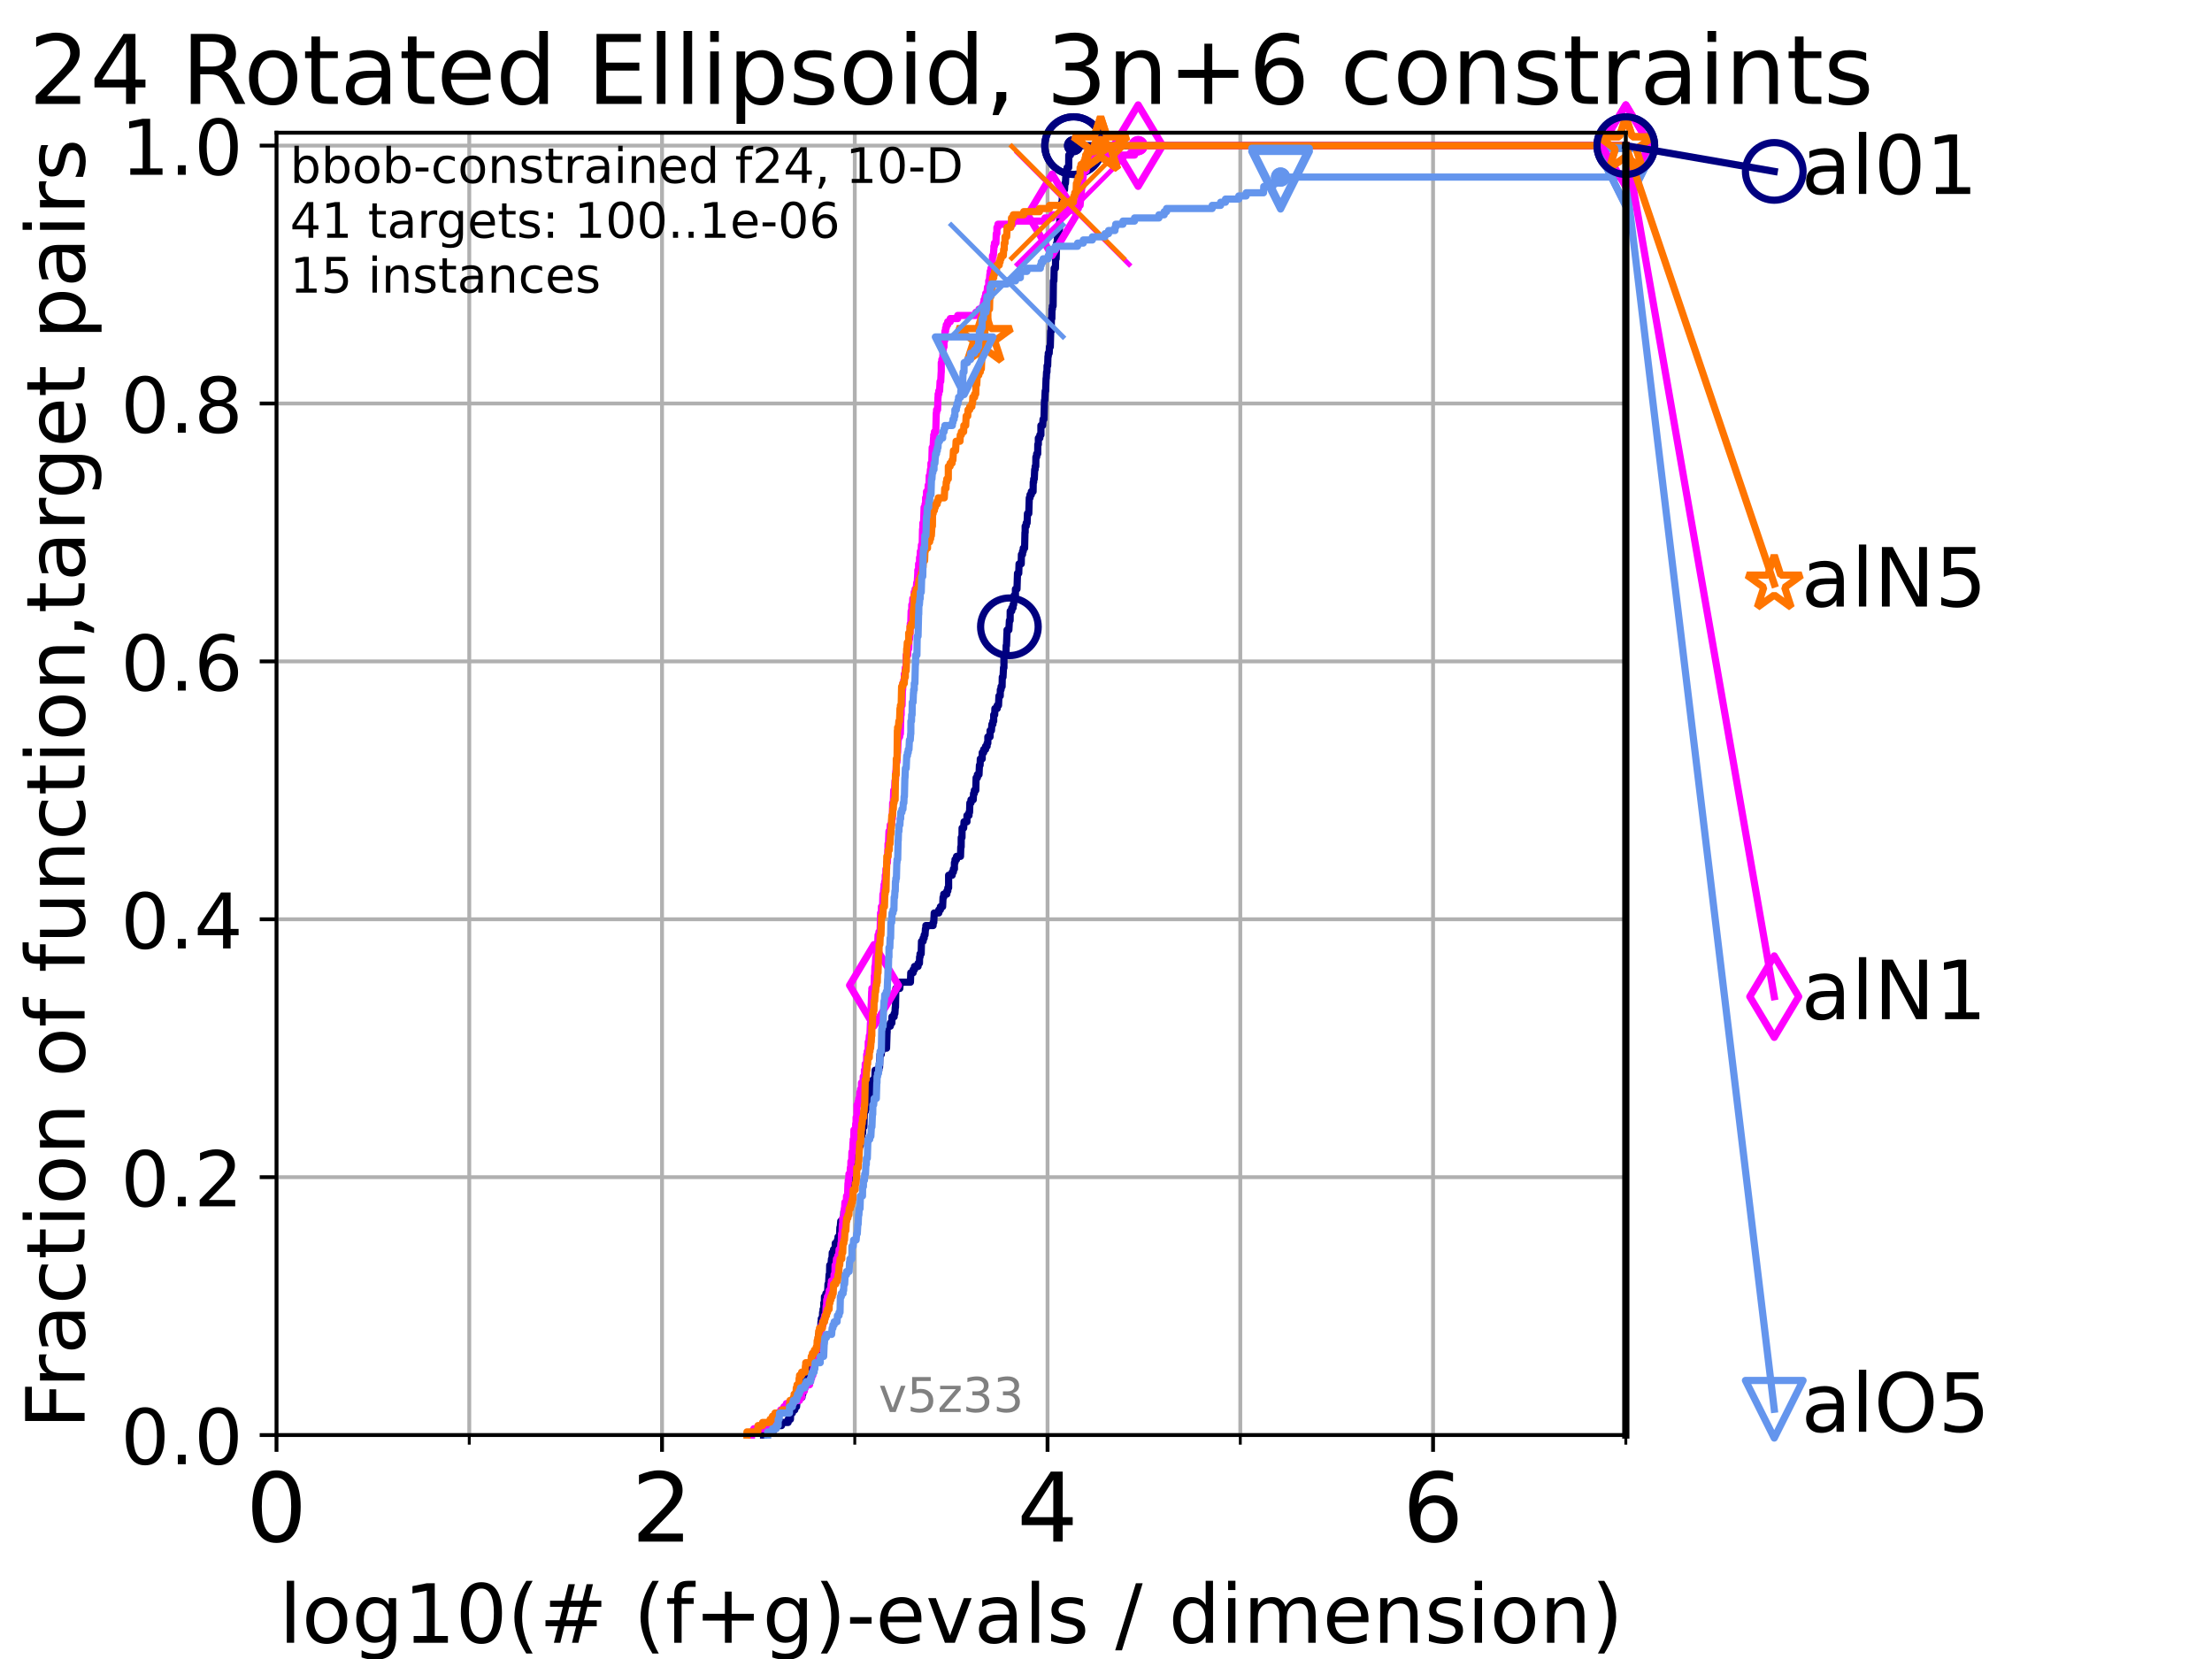 <?xml version="1.0" encoding="utf-8" standalone="no"?>
<!DOCTYPE svg PUBLIC "-//W3C//DTD SVG 1.1//EN"
  "http://www.w3.org/Graphics/SVG/1.1/DTD/svg11.dtd">
<!-- Created with matplotlib (https://matplotlib.org/) -->
<svg height="345.6pt" version="1.1" viewBox="0 0 460.8 345.6" width="460.8pt" xmlns="http://www.w3.org/2000/svg" xmlns:xlink="http://www.w3.org/1999/xlink">
 <defs>
  <style type="text/css">*{stroke-linecap:butt;stroke-linejoin:round;}</style>
 </defs>
 <g id="figure_1">
  <g id="patch_1">
   <path d="M 0 345.6 
L 460.8 345.6 
L 460.8 0 
L 0 0 
z
" style="fill:#ffffff;"/>
  </g>
  <g id="axes_1">
   <g id="patch_2">
    <path d="M 57.6 298.944 
L 338.688 298.944 
L 338.688 27.648 
L 57.6 27.648 
z
" style="fill:#ffffff;"/>
   </g>
   <g id="matplotlib.axis_1">
    <g id="xtick_1">
     <g id="line2d_1">
      <path clip-path="url(#p11397f8fce)" d="M 57.6 298.944 
L 57.6 27.648 
" style="fill:none;stroke:#b0b0b0;stroke-linecap:square;stroke-width:0.8;"/>
     </g>
     <g id="line2d_2">
      <defs>
       <path d="M 0 0 
L 0 3.5 
" id="m746768fb38" style="stroke:#000000;stroke-width:0.8;"/>
      </defs>
      <g>
       <use style="stroke:#000000;stroke-width:0.8;" x="57.6" xlink:href="#m746768fb38" y="298.944"/>
      </g>
     </g>
     <g id="text_1">
      <!-- 0 -->
      <g transform="translate(51.237 321.141)scale(0.2 -0.2)">
       <defs>
        <path d="M 31.781 66.406 
Q 24.172 66.406 20.328 58.906 
Q 16.5 51.422 16.5 36.375 
Q 16.5 21.391 20.328 13.891 
Q 24.172 6.391 31.781 6.391 
Q 39.453 6.391 43.281 13.891 
Q 47.125 21.391 47.125 36.375 
Q 47.125 51.422 43.281 58.906 
Q 39.453 66.406 31.781 66.406 
z
M 31.781 74.219 
Q 44.047 74.219 50.516 64.516 
Q 56.984 54.828 56.984 36.375 
Q 56.984 17.969 50.516 8.266 
Q 44.047 -1.422 31.781 -1.422 
Q 19.531 -1.422 13.062 8.266 
Q 6.594 17.969 6.594 36.375 
Q 6.594 54.828 13.062 64.516 
Q 19.531 74.219 31.781 74.219 
z
" id="DejaVuSans-48"/>
       </defs>
       <use xlink:href="#DejaVuSans-48"/>
      </g>
     </g>
    </g>
    <g id="xtick_2">
     <g id="line2d_3">
      <path clip-path="url(#p11397f8fce)" d="M 137.911 298.944 
L 137.911 27.648 
" style="fill:none;stroke:#b0b0b0;stroke-linecap:square;stroke-width:0.8;"/>
     </g>
     <g id="line2d_4">
      <g>
       <use style="stroke:#000000;stroke-width:0.8;" x="137.911" xlink:href="#m746768fb38" y="298.944"/>
      </g>
     </g>
     <g id="text_2">
      <!-- 2 -->
      <g transform="translate(131.548 321.141)scale(0.2 -0.2)">
       <defs>
        <path d="M 19.188 8.297 
L 53.609 8.297 
L 53.609 0 
L 7.328 0 
L 7.328 8.297 
Q 12.938 14.109 22.625 23.891 
Q 32.328 33.688 34.812 36.531 
Q 39.547 41.844 41.422 45.531 
Q 43.312 49.219 43.312 52.781 
Q 43.312 58.594 39.234 62.25 
Q 35.156 65.922 28.609 65.922 
Q 23.969 65.922 18.812 64.312 
Q 13.672 62.703 7.812 59.422 
L 7.812 69.391 
Q 13.766 71.781 18.938 73 
Q 24.125 74.219 28.422 74.219 
Q 39.75 74.219 46.484 68.547 
Q 53.219 62.891 53.219 53.422 
Q 53.219 48.922 51.531 44.891 
Q 49.859 40.875 45.406 35.406 
Q 44.188 33.984 37.641 27.219 
Q 31.109 20.453 19.188 8.297 
z
" id="DejaVuSans-50"/>
       </defs>
       <use xlink:href="#DejaVuSans-50"/>
      </g>
     </g>
    </g>
    <g id="xtick_3">
     <g id="line2d_5">
      <path clip-path="url(#p11397f8fce)" d="M 218.222 298.944 
L 218.222 27.648 
" style="fill:none;stroke:#b0b0b0;stroke-linecap:square;stroke-width:0.8;"/>
     </g>
     <g id="line2d_6">
      <g>
       <use style="stroke:#000000;stroke-width:0.8;" x="218.222" xlink:href="#m746768fb38" y="298.944"/>
      </g>
     </g>
     <g id="text_3">
      <!-- 4 -->
      <g transform="translate(211.859 321.141)scale(0.2 -0.2)">
       <defs>
        <path d="M 37.797 64.312 
L 12.891 25.391 
L 37.797 25.391 
z
M 35.203 72.906 
L 47.609 72.906 
L 47.609 25.391 
L 58.016 25.391 
L 58.016 17.188 
L 47.609 17.188 
L 47.609 0 
L 37.797 0 
L 37.797 17.188 
L 4.891 17.188 
L 4.891 26.703 
z
" id="DejaVuSans-52"/>
       </defs>
       <use xlink:href="#DejaVuSans-52"/>
      </g>
     </g>
    </g>
    <g id="xtick_4">
     <g id="line2d_7">
      <path clip-path="url(#p11397f8fce)" d="M 298.533 298.944 
L 298.533 27.648 
" style="fill:none;stroke:#b0b0b0;stroke-linecap:square;stroke-width:0.8;"/>
     </g>
     <g id="line2d_8">
      <g>
       <use style="stroke:#000000;stroke-width:0.8;" x="298.533" xlink:href="#m746768fb38" y="298.944"/>
      </g>
     </g>
     <g id="text_4">
      <!-- 6 -->
      <g transform="translate(292.17 321.141)scale(0.2 -0.2)">
       <defs>
        <path d="M 33.016 40.375 
Q 26.375 40.375 22.484 35.828 
Q 18.609 31.297 18.609 23.391 
Q 18.609 15.531 22.484 10.953 
Q 26.375 6.391 33.016 6.391 
Q 39.656 6.391 43.531 10.953 
Q 47.406 15.531 47.406 23.391 
Q 47.406 31.297 43.531 35.828 
Q 39.656 40.375 33.016 40.375 
z
M 52.594 71.297 
L 52.594 62.312 
Q 48.875 64.062 45.094 64.984 
Q 41.312 65.922 37.594 65.922 
Q 27.828 65.922 22.672 59.328 
Q 17.531 52.734 16.797 39.406 
Q 19.672 43.656 24.016 45.922 
Q 28.375 48.188 33.594 48.188 
Q 44.578 48.188 50.953 41.516 
Q 57.328 34.859 57.328 23.391 
Q 57.328 12.156 50.688 5.359 
Q 44.047 -1.422 33.016 -1.422 
Q 20.359 -1.422 13.672 8.266 
Q 6.984 17.969 6.984 36.375 
Q 6.984 53.656 15.188 63.938 
Q 23.391 74.219 37.203 74.219 
Q 40.922 74.219 44.703 73.484 
Q 48.484 72.75 52.594 71.297 
z
" id="DejaVuSans-54"/>
       </defs>
       <use xlink:href="#DejaVuSans-54"/>
      </g>
     </g>
    </g>
    <g id="xtick_5">
     <g id="line2d_9">
      <path clip-path="url(#p11397f8fce)" d="M 97.755 298.944 
L 97.755 27.648 
" style="fill:none;stroke:#b0b0b0;stroke-linecap:square;stroke-width:0.8;"/>
     </g>
     <g id="line2d_10">
      <defs>
       <path d="M 0 0 
L 0 2 
" id="m3608ed1cb1" style="stroke:#000000;stroke-width:0.6;"/>
      </defs>
      <g>
       <use style="stroke:#000000;stroke-width:0.6;" x="97.755" xlink:href="#m3608ed1cb1" y="298.944"/>
      </g>
     </g>
    </g>
    <g id="xtick_6">
     <g id="line2d_11">
      <path clip-path="url(#p11397f8fce)" d="M 178.066 298.944 
L 178.066 27.648 
" style="fill:none;stroke:#b0b0b0;stroke-linecap:square;stroke-width:0.8;"/>
     </g>
     <g id="line2d_12">
      <g>
       <use style="stroke:#000000;stroke-width:0.6;" x="178.066" xlink:href="#m3608ed1cb1" y="298.944"/>
      </g>
     </g>
    </g>
    <g id="xtick_7">
     <g id="line2d_13">
      <path clip-path="url(#p11397f8fce)" d="M 258.377 298.944 
L 258.377 27.648 
" style="fill:none;stroke:#b0b0b0;stroke-linecap:square;stroke-width:0.8;"/>
     </g>
     <g id="line2d_14">
      <g>
       <use style="stroke:#000000;stroke-width:0.6;" x="258.377" xlink:href="#m3608ed1cb1" y="298.944"/>
      </g>
     </g>
    </g>
    <g id="xtick_8">
     <g id="line2d_15">
      <path clip-path="url(#p11397f8fce)" d="M 338.688 298.944 
L 338.688 27.648 
" style="fill:none;stroke:#b0b0b0;stroke-linecap:square;stroke-width:0.8;"/>
     </g>
     <g id="line2d_16">
      <g>
       <use style="stroke:#000000;stroke-width:0.6;" x="338.688" xlink:href="#m3608ed1cb1" y="298.944"/>
      </g>
     </g>
    </g>
    <g id="text_5">
     <!-- log10(# (f+g)-evals / dimension) -->
     <g transform="translate(58.145 342.218)scale(0.17 -0.17)">
      <defs>
       <path d="M 9.422 75.984 
L 18.406 75.984 
L 18.406 0 
L 9.422 0 
z
" id="DejaVuSans-108"/>
       <path d="M 30.609 48.391 
Q 23.391 48.391 19.188 42.75 
Q 14.984 37.109 14.984 27.297 
Q 14.984 17.484 19.156 11.844 
Q 23.344 6.203 30.609 6.203 
Q 37.797 6.203 41.984 11.859 
Q 46.188 17.531 46.188 27.297 
Q 46.188 37.016 41.984 42.703 
Q 37.797 48.391 30.609 48.391 
z
M 30.609 56 
Q 42.328 56 49.016 48.375 
Q 55.719 40.766 55.719 27.297 
Q 55.719 13.875 49.016 6.219 
Q 42.328 -1.422 30.609 -1.422 
Q 18.844 -1.422 12.172 6.219 
Q 5.516 13.875 5.516 27.297 
Q 5.516 40.766 12.172 48.375 
Q 18.844 56 30.609 56 
z
" id="DejaVuSans-111"/>
       <path d="M 45.406 27.984 
Q 45.406 37.75 41.375 43.109 
Q 37.359 48.484 30.078 48.484 
Q 22.859 48.484 18.828 43.109 
Q 14.797 37.75 14.797 27.984 
Q 14.797 18.266 18.828 12.891 
Q 22.859 7.516 30.078 7.516 
Q 37.359 7.516 41.375 12.891 
Q 45.406 18.266 45.406 27.984 
z
M 54.391 6.781 
Q 54.391 -7.172 48.188 -13.984 
Q 42 -20.797 29.203 -20.797 
Q 24.469 -20.797 20.266 -20.094 
Q 16.062 -19.391 12.109 -17.922 
L 12.109 -9.188 
Q 16.062 -11.328 19.922 -12.344 
Q 23.781 -13.375 27.781 -13.375 
Q 36.625 -13.375 41.016 -8.766 
Q 45.406 -4.156 45.406 5.172 
L 45.406 9.625 
Q 42.625 4.781 38.281 2.391 
Q 33.938 0 27.875 0 
Q 17.828 0 11.672 7.656 
Q 5.516 15.328 5.516 27.984 
Q 5.516 40.672 11.672 48.328 
Q 17.828 56 27.875 56 
Q 33.938 56 38.281 53.609 
Q 42.625 51.219 45.406 46.391 
L 45.406 54.688 
L 54.391 54.688 
z
" id="DejaVuSans-103"/>
       <path d="M 12.406 8.297 
L 28.516 8.297 
L 28.516 63.922 
L 10.984 60.406 
L 10.984 69.391 
L 28.422 72.906 
L 38.281 72.906 
L 38.281 8.297 
L 54.391 8.297 
L 54.391 0 
L 12.406 0 
z
" id="DejaVuSans-49"/>
       <path d="M 31 75.875 
Q 24.469 64.656 21.281 53.656 
Q 18.109 42.672 18.109 31.391 
Q 18.109 20.125 21.312 9.062 
Q 24.516 -2 31 -13.188 
L 23.188 -13.188 
Q 15.875 -1.703 12.234 9.375 
Q 8.594 20.453 8.594 31.391 
Q 8.594 42.281 12.203 53.312 
Q 15.828 64.359 23.188 75.875 
z
" id="DejaVuSans-40"/>
       <path d="M 51.125 44 
L 36.922 44 
L 32.812 27.688 
L 47.125 27.688 
z
M 43.797 71.781 
L 38.719 51.516 
L 52.984 51.516 
L 58.109 71.781 
L 65.922 71.781 
L 60.891 51.516 
L 76.125 51.516 
L 76.125 44 
L 58.984 44 
L 54.984 27.688 
L 70.516 27.688 
L 70.516 20.219 
L 53.078 20.219 
L 48 0 
L 40.188 0 
L 45.219 20.219 
L 30.906 20.219 
L 25.875 0 
L 18.016 0 
L 23.094 20.219 
L 7.719 20.219 
L 7.719 27.688 
L 24.906 27.688 
L 29 44 
L 13.281 44 
L 13.281 51.516 
L 30.906 51.516 
L 35.891 71.781 
z
" id="DejaVuSans-35"/>
       <path id="DejaVuSans-32"/>
       <path d="M 37.109 75.984 
L 37.109 68.5 
L 28.516 68.5 
Q 23.688 68.5 21.797 66.547 
Q 19.922 64.594 19.922 59.516 
L 19.922 54.688 
L 34.719 54.688 
L 34.719 47.703 
L 19.922 47.703 
L 19.922 0 
L 10.891 0 
L 10.891 47.703 
L 2.297 47.703 
L 2.297 54.688 
L 10.891 54.688 
L 10.891 58.5 
Q 10.891 67.625 15.141 71.797 
Q 19.391 75.984 28.609 75.984 
z
" id="DejaVuSans-102"/>
       <path d="M 46 62.703 
L 46 35.5 
L 73.188 35.5 
L 73.188 27.203 
L 46 27.203 
L 46 0 
L 37.797 0 
L 37.797 27.203 
L 10.594 27.203 
L 10.594 35.5 
L 37.797 35.5 
L 37.797 62.703 
z
" id="DejaVuSans-43"/>
       <path d="M 8.016 75.875 
L 15.828 75.875 
Q 23.141 64.359 26.781 53.312 
Q 30.422 42.281 30.422 31.391 
Q 30.422 20.453 26.781 9.375 
Q 23.141 -1.703 15.828 -13.188 
L 8.016 -13.188 
Q 14.5 -2 17.703 9.062 
Q 20.906 20.125 20.906 31.391 
Q 20.906 42.672 17.703 53.656 
Q 14.5 64.656 8.016 75.875 
z
" id="DejaVuSans-41"/>
       <path d="M 4.891 31.391 
L 31.203 31.391 
L 31.203 23.391 
L 4.891 23.391 
z
" id="DejaVuSans-45"/>
       <path d="M 56.203 29.594 
L 56.203 25.203 
L 14.891 25.203 
Q 15.484 15.922 20.484 11.062 
Q 25.484 6.203 34.422 6.203 
Q 39.594 6.203 44.453 7.469 
Q 49.312 8.734 54.109 11.281 
L 54.109 2.781 
Q 49.266 0.734 44.188 -0.344 
Q 39.109 -1.422 33.891 -1.422 
Q 20.797 -1.422 13.156 6.188 
Q 5.516 13.812 5.516 26.812 
Q 5.516 40.234 12.766 48.109 
Q 20.016 56 32.328 56 
Q 43.359 56 49.781 48.891 
Q 56.203 41.797 56.203 29.594 
z
M 47.219 32.234 
Q 47.125 39.594 43.094 43.984 
Q 39.062 48.391 32.422 48.391 
Q 24.906 48.391 20.391 44.141 
Q 15.875 39.891 15.188 32.172 
z
" id="DejaVuSans-101"/>
       <path d="M 2.984 54.688 
L 12.5 54.688 
L 29.594 8.797 
L 46.688 54.688 
L 56.203 54.688 
L 35.688 0 
L 23.484 0 
z
" id="DejaVuSans-118"/>
       <path d="M 34.281 27.484 
Q 23.391 27.484 19.188 25 
Q 14.984 22.516 14.984 16.5 
Q 14.984 11.719 18.141 8.906 
Q 21.297 6.109 26.703 6.109 
Q 34.188 6.109 38.703 11.406 
Q 43.219 16.703 43.219 25.484 
L 43.219 27.484 
z
M 52.203 31.203 
L 52.203 0 
L 43.219 0 
L 43.219 8.297 
Q 40.141 3.328 35.547 0.953 
Q 30.953 -1.422 24.312 -1.422 
Q 15.922 -1.422 10.953 3.297 
Q 6 8.016 6 15.922 
Q 6 25.141 12.172 29.828 
Q 18.359 34.516 30.609 34.516 
L 43.219 34.516 
L 43.219 35.406 
Q 43.219 41.609 39.141 45 
Q 35.062 48.391 27.688 48.391 
Q 23 48.391 18.547 47.266 
Q 14.109 46.141 10.016 43.891 
L 10.016 52.203 
Q 14.938 54.109 19.578 55.047 
Q 24.219 56 28.609 56 
Q 40.484 56 46.344 49.844 
Q 52.203 43.703 52.203 31.203 
z
" id="DejaVuSans-97"/>
       <path d="M 44.281 53.078 
L 44.281 44.578 
Q 40.484 46.531 36.375 47.5 
Q 32.281 48.484 27.875 48.484 
Q 21.188 48.484 17.844 46.438 
Q 14.5 44.391 14.5 40.281 
Q 14.5 37.156 16.891 35.375 
Q 19.281 33.594 26.516 31.984 
L 29.594 31.297 
Q 39.156 29.25 43.188 25.516 
Q 47.219 21.781 47.219 15.094 
Q 47.219 7.469 41.188 3.016 
Q 35.156 -1.422 24.609 -1.422 
Q 20.219 -1.422 15.453 -0.562 
Q 10.688 0.297 5.422 2 
L 5.422 11.281 
Q 10.406 8.688 15.234 7.391 
Q 20.062 6.109 24.812 6.109 
Q 31.156 6.109 34.562 8.281 
Q 37.984 10.453 37.984 14.406 
Q 37.984 18.062 35.516 20.016 
Q 33.062 21.969 24.703 23.781 
L 21.578 24.516 
Q 13.234 26.266 9.516 29.906 
Q 5.812 33.547 5.812 39.891 
Q 5.812 47.609 11.281 51.797 
Q 16.75 56 26.812 56 
Q 31.781 56 36.172 55.266 
Q 40.578 54.547 44.281 53.078 
z
" id="DejaVuSans-115"/>
       <path d="M 25.391 72.906 
L 33.688 72.906 
L 8.297 -9.281 
L 0 -9.281 
z
" id="DejaVuSans-47"/>
       <path d="M 45.406 46.391 
L 45.406 75.984 
L 54.391 75.984 
L 54.391 0 
L 45.406 0 
L 45.406 8.203 
Q 42.578 3.328 38.25 0.953 
Q 33.938 -1.422 27.875 -1.422 
Q 17.969 -1.422 11.734 6.484 
Q 5.516 14.406 5.516 27.297 
Q 5.516 40.188 11.734 48.094 
Q 17.969 56 27.875 56 
Q 33.938 56 38.25 53.625 
Q 42.578 51.266 45.406 46.391 
z
M 14.797 27.297 
Q 14.797 17.391 18.875 11.75 
Q 22.953 6.109 30.078 6.109 
Q 37.203 6.109 41.297 11.75 
Q 45.406 17.391 45.406 27.297 
Q 45.406 37.203 41.297 42.844 
Q 37.203 48.484 30.078 48.484 
Q 22.953 48.484 18.875 42.844 
Q 14.797 37.203 14.797 27.297 
z
" id="DejaVuSans-100"/>
       <path d="M 9.422 54.688 
L 18.406 54.688 
L 18.406 0 
L 9.422 0 
z
M 9.422 75.984 
L 18.406 75.984 
L 18.406 64.594 
L 9.422 64.594 
z
" id="DejaVuSans-105"/>
       <path d="M 52 44.188 
Q 55.375 50.25 60.062 53.125 
Q 64.75 56 71.094 56 
Q 79.641 56 84.281 50.016 
Q 88.922 44.047 88.922 33.016 
L 88.922 0 
L 79.891 0 
L 79.891 32.719 
Q 79.891 40.578 77.094 44.375 
Q 74.312 48.188 68.609 48.188 
Q 61.625 48.188 57.562 43.547 
Q 53.516 38.922 53.516 30.906 
L 53.516 0 
L 44.484 0 
L 44.484 32.719 
Q 44.484 40.625 41.703 44.406 
Q 38.922 48.188 33.109 48.188 
Q 26.219 48.188 22.156 43.531 
Q 18.109 38.875 18.109 30.906 
L 18.109 0 
L 9.078 0 
L 9.078 54.688 
L 18.109 54.688 
L 18.109 46.188 
Q 21.188 51.219 25.484 53.609 
Q 29.781 56 35.688 56 
Q 41.656 56 45.828 52.969 
Q 50 49.953 52 44.188 
z
" id="DejaVuSans-109"/>
       <path d="M 54.891 33.016 
L 54.891 0 
L 45.906 0 
L 45.906 32.719 
Q 45.906 40.484 42.875 44.328 
Q 39.844 48.188 33.797 48.188 
Q 26.516 48.188 22.312 43.547 
Q 18.109 38.922 18.109 30.906 
L 18.109 0 
L 9.078 0 
L 9.078 54.688 
L 18.109 54.688 
L 18.109 46.188 
Q 21.344 51.125 25.703 53.562 
Q 30.078 56 35.797 56 
Q 45.219 56 50.047 50.172 
Q 54.891 44.344 54.891 33.016 
z
" id="DejaVuSans-110"/>
      </defs>
      <use xlink:href="#DejaVuSans-108"/>
      <use x="27.783" xlink:href="#DejaVuSans-111"/>
      <use x="88.965" xlink:href="#DejaVuSans-103"/>
      <use x="152.441" xlink:href="#DejaVuSans-49"/>
      <use x="216.064" xlink:href="#DejaVuSans-48"/>
      <use x="279.688" xlink:href="#DejaVuSans-40"/>
      <use x="318.701" xlink:href="#DejaVuSans-35"/>
      <use x="402.49" xlink:href="#DejaVuSans-32"/>
      <use x="434.277" xlink:href="#DejaVuSans-40"/>
      <use x="473.291" xlink:href="#DejaVuSans-102"/>
      <use x="508.496" xlink:href="#DejaVuSans-43"/>
      <use x="592.285" xlink:href="#DejaVuSans-103"/>
      <use x="655.762" xlink:href="#DejaVuSans-41"/>
      <use x="694.775" xlink:href="#DejaVuSans-45"/>
      <use x="730.859" xlink:href="#DejaVuSans-101"/>
      <use x="792.383" xlink:href="#DejaVuSans-118"/>
      <use x="851.562" xlink:href="#DejaVuSans-97"/>
      <use x="912.842" xlink:href="#DejaVuSans-108"/>
      <use x="940.625" xlink:href="#DejaVuSans-115"/>
      <use x="992.725" xlink:href="#DejaVuSans-32"/>
      <use x="1024.512" xlink:href="#DejaVuSans-47"/>
      <use x="1058.203" xlink:href="#DejaVuSans-32"/>
      <use x="1089.99" xlink:href="#DejaVuSans-100"/>
      <use x="1153.467" xlink:href="#DejaVuSans-105"/>
      <use x="1181.25" xlink:href="#DejaVuSans-109"/>
      <use x="1278.662" xlink:href="#DejaVuSans-101"/>
      <use x="1340.186" xlink:href="#DejaVuSans-110"/>
      <use x="1403.564" xlink:href="#DejaVuSans-115"/>
      <use x="1455.664" xlink:href="#DejaVuSans-105"/>
      <use x="1483.447" xlink:href="#DejaVuSans-111"/>
      <use x="1544.629" xlink:href="#DejaVuSans-110"/>
      <use x="1608.008" xlink:href="#DejaVuSans-41"/>
     </g>
    </g>
   </g>
   <g id="matplotlib.axis_2">
    <g id="ytick_1">
     <g id="line2d_17">
      <path clip-path="url(#p11397f8fce)" d="M 57.6 298.944 
L 338.688 298.944 
" style="fill:none;stroke:#b0b0b0;stroke-linecap:square;stroke-width:0.8;"/>
     </g>
     <g id="line2d_18">
      <defs>
       <path d="M 0 0 
L -3.5 0 
" id="m7be02015c0" style="stroke:#000000;stroke-width:0.8;"/>
      </defs>
      <g>
       <use style="stroke:#000000;stroke-width:0.8;" x="57.6" xlink:href="#m7be02015c0" y="298.944"/>
      </g>
     </g>
     <g id="text_6">
      <!-- 0.0 -->
      <g transform="translate(25.155 305.023)scale(0.16 -0.16)">
       <defs>
        <path d="M 10.688 12.406 
L 21 12.406 
L 21 0 
L 10.688 0 
z
" id="DejaVuSans-46"/>
       </defs>
       <use xlink:href="#DejaVuSans-48"/>
       <use x="63.623" xlink:href="#DejaVuSans-46"/>
       <use x="95.41" xlink:href="#DejaVuSans-48"/>
      </g>
     </g>
    </g>
    <g id="ytick_2">
     <g id="line2d_19">
      <path clip-path="url(#p11397f8fce)" d="M 57.6 245.222 
L 338.688 245.222 
" style="fill:none;stroke:#b0b0b0;stroke-linecap:square;stroke-width:0.8;"/>
     </g>
     <g id="line2d_20">
      <g>
       <use style="stroke:#000000;stroke-width:0.8;" x="57.6" xlink:href="#m7be02015c0" y="245.222"/>
      </g>
     </g>
     <g id="text_7">
      <!-- 0.2 -->
      <g transform="translate(25.155 251.301)scale(0.16 -0.16)">
       <use xlink:href="#DejaVuSans-48"/>
       <use x="63.623" xlink:href="#DejaVuSans-46"/>
       <use x="95.41" xlink:href="#DejaVuSans-50"/>
      </g>
     </g>
    </g>
    <g id="ytick_3">
     <g id="line2d_21">
      <path clip-path="url(#p11397f8fce)" d="M 57.6 191.5 
L 338.688 191.5 
" style="fill:none;stroke:#b0b0b0;stroke-linecap:square;stroke-width:0.8;"/>
     </g>
     <g id="line2d_22">
      <g>
       <use style="stroke:#000000;stroke-width:0.8;" x="57.6" xlink:href="#m7be02015c0" y="191.5"/>
      </g>
     </g>
     <g id="text_8">
      <!-- 0.4 -->
      <g transform="translate(25.155 197.579)scale(0.16 -0.16)">
       <use xlink:href="#DejaVuSans-48"/>
       <use x="63.623" xlink:href="#DejaVuSans-46"/>
       <use x="95.41" xlink:href="#DejaVuSans-52"/>
      </g>
     </g>
    </g>
    <g id="ytick_4">
     <g id="line2d_23">
      <path clip-path="url(#p11397f8fce)" d="M 57.6 137.778 
L 338.688 137.778 
" style="fill:none;stroke:#b0b0b0;stroke-linecap:square;stroke-width:0.8;"/>
     </g>
     <g id="line2d_24">
      <g>
       <use style="stroke:#000000;stroke-width:0.8;" x="57.6" xlink:href="#m7be02015c0" y="137.778"/>
      </g>
     </g>
     <g id="text_9">
      <!-- 0.6 -->
      <g transform="translate(25.155 143.857)scale(0.16 -0.16)">
       <use xlink:href="#DejaVuSans-48"/>
       <use x="63.623" xlink:href="#DejaVuSans-46"/>
       <use x="95.41" xlink:href="#DejaVuSans-54"/>
      </g>
     </g>
    </g>
    <g id="ytick_5">
     <g id="line2d_25">
      <path clip-path="url(#p11397f8fce)" d="M 57.6 84.056 
L 338.688 84.056 
" style="fill:none;stroke:#b0b0b0;stroke-linecap:square;stroke-width:0.8;"/>
     </g>
     <g id="line2d_26">
      <g>
       <use style="stroke:#000000;stroke-width:0.8;" x="57.6" xlink:href="#m7be02015c0" y="84.056"/>
      </g>
     </g>
     <g id="text_10">
      <!-- 0.8 -->
      <g transform="translate(25.155 90.135)scale(0.16 -0.16)">
       <defs>
        <path d="M 31.781 34.625 
Q 24.75 34.625 20.719 30.859 
Q 16.703 27.094 16.703 20.516 
Q 16.703 13.922 20.719 10.156 
Q 24.75 6.391 31.781 6.391 
Q 38.812 6.391 42.859 10.172 
Q 46.922 13.969 46.922 20.516 
Q 46.922 27.094 42.891 30.859 
Q 38.875 34.625 31.781 34.625 
z
M 21.922 38.812 
Q 15.578 40.375 12.031 44.719 
Q 8.5 49.078 8.5 55.328 
Q 8.5 64.062 14.719 69.141 
Q 20.953 74.219 31.781 74.219 
Q 42.672 74.219 48.875 69.141 
Q 55.078 64.062 55.078 55.328 
Q 55.078 49.078 51.531 44.719 
Q 48 40.375 41.703 38.812 
Q 48.828 37.156 52.797 32.312 
Q 56.781 27.484 56.781 20.516 
Q 56.781 9.906 50.312 4.234 
Q 43.844 -1.422 31.781 -1.422 
Q 19.734 -1.422 13.25 4.234 
Q 6.781 9.906 6.781 20.516 
Q 6.781 27.484 10.781 32.312 
Q 14.797 37.156 21.922 38.812 
z
M 18.312 54.391 
Q 18.312 48.734 21.844 45.562 
Q 25.391 42.391 31.781 42.391 
Q 38.141 42.391 41.719 45.562 
Q 45.312 48.734 45.312 54.391 
Q 45.312 60.062 41.719 63.234 
Q 38.141 66.406 31.781 66.406 
Q 25.391 66.406 21.844 63.234 
Q 18.312 60.062 18.312 54.391 
z
" id="DejaVuSans-56"/>
       </defs>
       <use xlink:href="#DejaVuSans-48"/>
       <use x="63.623" xlink:href="#DejaVuSans-46"/>
       <use x="95.41" xlink:href="#DejaVuSans-56"/>
      </g>
     </g>
    </g>
    <g id="ytick_6">
     <g id="line2d_27">
      <path clip-path="url(#p11397f8fce)" d="M 57.6 30.334 
L 338.688 30.334 
" style="fill:none;stroke:#b0b0b0;stroke-linecap:square;stroke-width:0.8;"/>
     </g>
     <g id="line2d_28">
      <g>
       <use style="stroke:#000000;stroke-width:0.8;" x="57.6" xlink:href="#m7be02015c0" y="30.334"/>
      </g>
     </g>
     <g id="text_11">
      <!-- 1.0 -->
      <g transform="translate(25.155 36.413)scale(0.16 -0.16)">
       <use xlink:href="#DejaVuSans-49"/>
       <use x="63.623" xlink:href="#DejaVuSans-46"/>
       <use x="95.41" xlink:href="#DejaVuSans-48"/>
      </g>
     </g>
    </g>
    <g id="text_12">
     <!-- Fraction of function,target pairs -->
     <g transform="translate(17.62 297.681)rotate(-90)scale(0.17 -0.17)">
      <defs>
       <path d="M 9.812 72.906 
L 51.703 72.906 
L 51.703 64.594 
L 19.672 64.594 
L 19.672 43.109 
L 48.578 43.109 
L 48.578 34.812 
L 19.672 34.812 
L 19.672 0 
L 9.812 0 
z
" id="DejaVuSans-70"/>
       <path d="M 41.109 46.297 
Q 39.594 47.172 37.812 47.578 
Q 36.031 48 33.891 48 
Q 26.266 48 22.188 43.047 
Q 18.109 38.094 18.109 28.812 
L 18.109 0 
L 9.078 0 
L 9.078 54.688 
L 18.109 54.688 
L 18.109 46.188 
Q 20.953 51.172 25.484 53.578 
Q 30.031 56 36.531 56 
Q 37.453 56 38.578 55.875 
Q 39.703 55.766 41.062 55.516 
z
" id="DejaVuSans-114"/>
       <path d="M 48.781 52.594 
L 48.781 44.188 
Q 44.969 46.297 41.141 47.344 
Q 37.312 48.391 33.406 48.391 
Q 24.656 48.391 19.812 42.844 
Q 14.984 37.312 14.984 27.297 
Q 14.984 17.281 19.812 11.734 
Q 24.656 6.203 33.406 6.203 
Q 37.312 6.203 41.141 7.25 
Q 44.969 8.297 48.781 10.406 
L 48.781 2.094 
Q 45.016 0.344 40.984 -0.531 
Q 36.969 -1.422 32.422 -1.422 
Q 20.062 -1.422 12.781 6.344 
Q 5.516 14.109 5.516 27.297 
Q 5.516 40.672 12.859 48.328 
Q 20.219 56 33.016 56 
Q 37.156 56 41.109 55.141 
Q 45.062 54.297 48.781 52.594 
z
" id="DejaVuSans-99"/>
       <path d="M 18.312 70.219 
L 18.312 54.688 
L 36.812 54.688 
L 36.812 47.703 
L 18.312 47.703 
L 18.312 18.016 
Q 18.312 11.328 20.141 9.422 
Q 21.969 7.516 27.594 7.516 
L 36.812 7.516 
L 36.812 0 
L 27.594 0 
Q 17.188 0 13.234 3.875 
Q 9.281 7.766 9.281 18.016 
L 9.281 47.703 
L 2.688 47.703 
L 2.688 54.688 
L 9.281 54.688 
L 9.281 70.219 
z
" id="DejaVuSans-116"/>
       <path d="M 8.5 21.578 
L 8.5 54.688 
L 17.484 54.688 
L 17.484 21.922 
Q 17.484 14.156 20.5 10.266 
Q 23.531 6.391 29.594 6.391 
Q 36.859 6.391 41.078 11.031 
Q 45.312 15.672 45.312 23.688 
L 45.312 54.688 
L 54.297 54.688 
L 54.297 0 
L 45.312 0 
L 45.312 8.406 
Q 42.047 3.422 37.719 1 
Q 33.406 -1.422 27.688 -1.422 
Q 18.266 -1.422 13.375 4.438 
Q 8.5 10.297 8.5 21.578 
z
M 31.109 56 
z
" id="DejaVuSans-117"/>
       <path d="M 11.719 12.406 
L 22.016 12.406 
L 22.016 4 
L 14.016 -11.625 
L 7.719 -11.625 
L 11.719 4 
z
" id="DejaVuSans-44"/>
       <path d="M 18.109 8.203 
L 18.109 -20.797 
L 9.078 -20.797 
L 9.078 54.688 
L 18.109 54.688 
L 18.109 46.391 
Q 20.953 51.266 25.266 53.625 
Q 29.594 56 35.594 56 
Q 45.562 56 51.781 48.094 
Q 58.016 40.188 58.016 27.297 
Q 58.016 14.406 51.781 6.484 
Q 45.562 -1.422 35.594 -1.422 
Q 29.594 -1.422 25.266 0.953 
Q 20.953 3.328 18.109 8.203 
z
M 48.688 27.297 
Q 48.688 37.203 44.609 42.844 
Q 40.531 48.484 33.406 48.484 
Q 26.266 48.484 22.188 42.844 
Q 18.109 37.203 18.109 27.297 
Q 18.109 17.391 22.188 11.75 
Q 26.266 6.109 33.406 6.109 
Q 40.531 6.109 44.609 11.75 
Q 48.688 17.391 48.688 27.297 
z
" id="DejaVuSans-112"/>
      </defs>
      <use xlink:href="#DejaVuSans-70"/>
      <use x="50.27" xlink:href="#DejaVuSans-114"/>
      <use x="91.383" xlink:href="#DejaVuSans-97"/>
      <use x="152.662" xlink:href="#DejaVuSans-99"/>
      <use x="207.643" xlink:href="#DejaVuSans-116"/>
      <use x="246.852" xlink:href="#DejaVuSans-105"/>
      <use x="274.635" xlink:href="#DejaVuSans-111"/>
      <use x="335.816" xlink:href="#DejaVuSans-110"/>
      <use x="399.195" xlink:href="#DejaVuSans-32"/>
      <use x="430.982" xlink:href="#DejaVuSans-111"/>
      <use x="492.164" xlink:href="#DejaVuSans-102"/>
      <use x="527.369" xlink:href="#DejaVuSans-32"/>
      <use x="559.156" xlink:href="#DejaVuSans-102"/>
      <use x="594.361" xlink:href="#DejaVuSans-117"/>
      <use x="657.74" xlink:href="#DejaVuSans-110"/>
      <use x="721.119" xlink:href="#DejaVuSans-99"/>
      <use x="776.1" xlink:href="#DejaVuSans-116"/>
      <use x="815.309" xlink:href="#DejaVuSans-105"/>
      <use x="843.092" xlink:href="#DejaVuSans-111"/>
      <use x="904.273" xlink:href="#DejaVuSans-110"/>
      <use x="967.652" xlink:href="#DejaVuSans-44"/>
      <use x="999.439" xlink:href="#DejaVuSans-116"/>
      <use x="1038.648" xlink:href="#DejaVuSans-97"/>
      <use x="1099.928" xlink:href="#DejaVuSans-114"/>
      <use x="1139.291" xlink:href="#DejaVuSans-103"/>
      <use x="1202.768" xlink:href="#DejaVuSans-101"/>
      <use x="1264.291" xlink:href="#DejaVuSans-116"/>
      <use x="1303.5" xlink:href="#DejaVuSans-32"/>
      <use x="1335.287" xlink:href="#DejaVuSans-112"/>
      <use x="1398.764" xlink:href="#DejaVuSans-97"/>
      <use x="1460.043" xlink:href="#DejaVuSans-105"/>
      <use x="1487.826" xlink:href="#DejaVuSans-114"/>
      <use x="1528.939" xlink:href="#DejaVuSans-115"/>
     </g>
    </g>
   </g>
   <g id="line2d_29">
    <defs>
     <path d="M 0 1.5 
C 0.398 1.5 0.779 1.342 1.061 1.061 
C 1.342 0.779 1.5 0.398 1.5 0 
C 1.5 -0.398 1.342 -0.779 1.061 -1.061 
C 0.779 -1.342 0.398 -1.5 0 -1.5 
C -0.398 -1.5 -0.779 -1.342 -1.061 -1.061 
C -1.342 -0.779 -1.5 -0.398 -1.5 0 
C -1.5 0.398 -1.342 0.779 -1.061 1.061 
C -0.779 1.342 -0.398 1.5 0 1.5 
z
" id="me0b2d2987a" style="stroke:#000080;"/>
    </defs>
    <g>
     <use style="fill:#000080;stroke:#000080;" x="223.644" xlink:href="#me0b2d2987a" y="30.334"/>
     <use style="fill:#000080;stroke:#000080;" x="223.644" xlink:href="#me0b2d2987a" y="30.334"/>
    </g>
   </g>
   <g id="line2d_30">
    <path d="M 159.067 298.944 
L 159.067 298.289 
L 161.017 298.289 
L 161.119 296.979 
L 162.804 296.979 
L 162.804 296.323 
L 164.18 296.323 
L 164.18 295.668 
L 164.66 295.668 
L 164.713 294.358 
L 165.062 294.358 
L 165.062 293.703 
L 165.569 293.703 
L 165.569 293.048 
L 165.936 293.048 
L 166.041 291.737 
L 166.09 291.737 
L 166.09 291.082 
L 167.073 291.082 
L 167.073 290.427 
L 167.23 290.427 
L 167.333 288.462 
L 167.64 288.462 
L 167.64 287.807 
L 168.196 287.807 
L 168.196 287.151 
L 168.524 287.151 
L 168.524 285.841 
L 168.788 285.841 
L 168.788 285.186 
L 168.918 285.186 
L 168.918 284.531 
L 169.291 284.531 
L 169.291 283.876 
L 169.429 283.876 
L 169.429 283.22 
L 169.696 283.22 
L 169.803 281.91 
L 170.108 281.91 
L 170.169 280.6 
L 170.365 280.6 
L 170.468 278.634 
L 170.548 278.634 
L 170.548 277.979 
L 170.682 277.979 
L 170.682 277.324 
L 170.952 277.324 
L 171.025 275.359 
L 171.087 275.359 
L 171.087 274.704 
L 171.32 274.704 
L 171.361 273.393 
L 171.458 273.393 
L 171.458 272.738 
L 171.595 272.738 
L 171.61 271.428 
L 171.726 271.428 
L 171.751 270.118 
L 172.054 270.118 
L 172.054 269.462 
L 172.405 269.462 
L 172.482 267.497 
L 172.607 267.497 
L 172.711 265.532 
L 172.806 265.532 
L 172.848 263.566 
L 173.105 263.566 
L 173.207 262.256 
L 173.322 262.256 
L 173.372 260.946 
L 173.639 260.946 
L 173.639 260.29 
L 173.991 260.29 
L 174 258.98 
L 174.439 258.98 
L 174.439 258.325 
L 174.571 258.325 
L 174.571 257.67 
L 174.884 257.67 
L 174.963 255.704 
L 175.038 255.704 
L 175.146 254.394 
L 175.602 254.394 
L 175.602 253.739 
L 175.73 253.739 
L 175.793 252.429 
L 176.194 252.429 
L 176.302 251.118 
L 176.479 251.118 
L 176.479 250.463 
L 177.058 250.463 
L 177.139 249.153 
L 177.596 249.153 
L 177.696 247.187 
L 177.937 247.187 
L 177.968 245.877 
L 178.167 245.877 
L 178.178 244.567 
L 178.305 244.567 
L 178.381 243.257 
L 178.49 243.257 
L 178.49 242.601 
L 178.659 242.601 
L 178.723 241.291 
L 178.777 241.291 
L 178.807 239.981 
L 178.95 239.981 
L 179.013 238.671 
L 179.233 238.671 
L 179.24 236.705 
L 179.553 236.705 
L 179.553 236.05 
L 179.713 236.05 
L 179.713 234.74 
L 179.965 234.74 
L 180.074 231.464 
L 180.315 231.464 
L 180.315 230.809 
L 180.631 230.809 
L 180.7 229.499 
L 180.876 229.499 
L 180.876 228.843 
L 181.26 228.843 
L 181.26 228.188 
L 181.445 228.188 
L 181.517 225.568 
L 181.879 225.568 
L 181.879 224.912 
L 182.232 224.912 
L 182.295 222.947 
L 183.084 222.947 
L 183.084 222.292 
L 183.227 222.292 
L 183.318 219.671 
L 183.584 219.671 
L 183.584 219.016 
L 183.698 219.016 
L 183.698 218.361 
L 184.685 218.361 
L 184.79 215.085 
L 184.806 215.085 
L 184.806 213.775 
L 185.471 213.775 
L 185.471 213.12 
L 185.794 213.12 
L 185.812 211.81 
L 186.267 211.81 
L 186.267 211.154 
L 186.419 211.154 
L 186.499 209.844 
L 186.544 209.844 
L 186.625 205.913 
L 187.447 205.913 
L 187.534 204.603 
L 189.663 204.603 
L 189.729 202.638 
L 190.226 202.638 
L 190.226 201.982 
L 190.51 201.982 
L 190.51 201.327 
L 191.249 201.327 
L 191.249 200.672 
L 191.535 200.672 
L 191.567 199.362 
L 191.659 199.362 
L 191.659 198.707 
L 191.897 198.707 
L 191.965 196.086 
L 192.306 196.086 
L 192.306 195.431 
L 192.522 195.431 
L 192.522 194.776 
L 192.7 194.776 
L 192.788 193.465 
L 192.874 193.465 
L 192.874 192.81 
L 194.382 192.81 
L 194.382 192.155 
L 194.522 192.155 
L 194.614 190.19 
L 195.568 190.19 
L 195.568 189.535 
L 195.902 189.535 
L 195.902 188.879 
L 196.363 188.879 
L 196.454 186.914 
L 196.592 186.914 
L 196.592 186.259 
L 197.243 186.259 
L 197.243 185.604 
L 197.447 185.604 
L 197.447 184.949 
L 197.613 184.949 
L 197.613 182.328 
L 198.354 182.328 
L 198.354 181.673 
L 198.605 181.673 
L 198.605 181.018 
L 198.823 181.018 
L 198.823 179.707 
L 198.947 179.707 
L 198.947 179.052 
L 199.267 179.052 
L 199.267 178.397 
L 200.091 178.397 
L 200.147 176.432 
L 200.228 176.432 
L 200.242 174.466 
L 200.4 174.466 
L 200.42 172.501 
L 200.749 172.501 
L 200.826 171.191 
L 201.436 171.191 
L 201.436 169.88 
L 201.86 169.88 
L 201.86 169.225 
L 201.974 169.225 
L 202.04 167.26 
L 202.269 167.26 
L 202.269 166.604 
L 202.741 166.604 
L 202.808 165.294 
L 202.972 165.294 
L 202.972 164.639 
L 203.272 164.639 
L 203.343 162.018 
L 203.605 162.018 
L 203.605 161.363 
L 203.946 161.363 
L 204.035 159.398 
L 204.175 159.398 
L 204.216 158.088 
L 204.612 158.088 
L 204.612 156.777 
L 204.916 156.777 
L 204.916 156.122 
L 205.312 156.122 
L 205.312 155.467 
L 205.633 155.467 
L 205.633 154.812 
L 205.787 154.812 
L 205.787 153.502 
L 206.242 153.502 
L 206.25 152.191 
L 206.536 152.191 
L 206.628 150.881 
L 206.835 150.881 
L 206.835 150.226 
L 207.005 150.226 
L 207.005 148.916 
L 207.21 148.916 
L 207.256 147.605 
L 207.736 147.605 
L 207.736 146.95 
L 208.01 146.95 
L 208.096 144.985 
L 208.365 144.985 
L 208.386 143.674 
L 208.54 143.674 
L 208.54 143.019 
L 208.753 143.019 
L 208.796 141.054 
L 208.946 141.054 
L 209.047 139.088 
L 209.14 139.088 
L 209.14 136.468 
L 209.556 136.468 
L 209.597 134.502 
L 209.668 134.502 
L 209.768 131.882 
L 209.786 131.882 
L 209.786 131.227 
L 210.166 131.227 
L 210.276 129.261 
L 210.426 129.261 
L 210.444 127.296 
L 210.766 127.296 
L 210.766 126.641 
L 211.033 126.641 
L 211.033 125.985 
L 211.158 125.985 
L 211.264 124.02 
L 211.533 124.02 
L 211.533 122.71 
L 211.859 122.71 
L 211.964 119.434 
L 212.225 119.434 
L 212.284 117.469 
L 212.742 117.469 
L 212.779 115.503 
L 213.01 115.503 
L 213.01 114.848 
L 213.161 114.848 
L 213.161 114.193 
L 213.443 114.193 
L 213.519 110.917 
L 213.562 110.917 
L 213.562 109.607 
L 213.781 109.607 
L 213.781 108.952 
L 213.963 108.952 
L 214.038 106.986 
L 214.313 106.986 
L 214.418 103.71 
L 214.575 103.71 
L 214.575 103.055 
L 214.844 103.055 
L 214.844 102.4 
L 215.209 102.4 
L 215.244 100.435 
L 215.331 100.435 
L 215.331 99.78 
L 215.46 99.78 
L 215.546 97.814 
L 215.643 97.814 
L 215.643 97.159 
L 215.769 97.159 
L 215.797 95.194 
L 215.953 95.194 
L 215.953 94.538 
L 216.17 94.538 
L 216.193 92.573 
L 216.309 92.573 
L 216.309 91.263 
L 216.618 91.263 
L 216.618 90.608 
L 216.84 90.608 
L 216.84 88.642 
L 217.207 88.642 
L 217.283 87.332 
L 217.474 87.332 
L 217.583 83.401 
L 217.643 83.401 
L 217.733 81.435 
L 217.823 81.435 
L 217.918 78.815 
L 217.957 78.815 
L 218.019 77.505 
L 218.101 77.505 
L 218.124 76.194 
L 218.248 76.194 
L 218.311 74.229 
L 218.373 74.229 
L 218.373 73.574 
L 218.567 73.574 
L 218.624 72.263 
L 218.795 72.263 
L 218.883 68.988 
L 218.993 68.988 
L 219.017 66.367 
L 219.117 66.367 
L 219.149 64.402 
L 219.232 64.402 
L 219.232 63.747 
L 219.381 63.747 
L 219.44 58.505 
L 219.545 58.505 
L 219.602 55.885 
L 219.862 55.885 
L 219.906 53.919 
L 220.011 53.919 
L 220.116 50.644 
L 220.224 50.644 
L 220.327 48.678 
L 220.42 48.678 
L 220.42 48.023 
L 220.688 48.023 
L 220.798 45.402 
L 220.935 45.402 
L 220.935 44.747 
L 221.109 44.747 
L 221.177 42.127 
L 221.272 42.127 
L 221.311 40.816 
L 221.544 40.816 
L 221.544 39.506 
L 221.76 39.506 
L 221.832 38.196 
L 221.948 38.196 
L 222.058 36.23 
L 222.197 36.23 
L 222.292 34.92 
L 222.625 34.92 
L 222.648 32.3 
L 222.995 32.3 
L 222.995 31.644 
L 223.254 31.644 
L 223.254 30.989 
L 223.644 30.989 
L 223.644 30.334 
L 338.688 30.334 
L 338.688 30.334 
" style="fill:none;stroke:#000080;stroke-linecap:square;stroke-width:1.5;"/>
   </g>
   <g id="line2d_31">
    <defs>
     <path d="M 0 6 
C 1.591 6 3.117 5.368 4.243 4.243 
C 5.368 3.117 6 1.591 6 0 
C 6 -1.591 5.368 -3.117 4.243 -4.243 
C 3.117 -5.368 1.591 -6 0 -6 
C -1.591 -6 -3.117 -5.368 -4.243 -4.243 
C -5.368 -3.117 -6 -1.591 -6 0 
C -6 1.591 -5.368 3.117 -4.243 4.243 
C -3.117 5.368 -1.591 6 0 6 
z
" id="md6812971c5" style="stroke:#000080;stroke-width:1.5;"/>
    </defs>
    <g>
     <use style="fill-opacity:0;stroke:#000080;stroke-width:1.5;" x="210.276" xlink:href="#md6812971c5" y="130.571"/>
     <use style="fill-opacity:0;stroke:#000080;stroke-width:1.5;" x="223.644" xlink:href="#md6812971c5" y="30.334"/>
     <use style="fill-opacity:0;stroke:#000080;stroke-width:1.5;" x="223.644" xlink:href="#md6812971c5" y="30.334"/>
     <use style="fill-opacity:0;stroke:#000080;stroke-width:1.5;" x="338.688" xlink:href="#md6812971c5" y="30.334"/>
    </g>
   </g>
   <g id="line2d_32">
    <path style="fill:none;stroke:#000080;stroke-linecap:square;stroke-width:1.5;"/>
    <g/>
   </g>
   <g id="line2d_33">
    <defs>
     <path d="M 0 1.5 
C 0.398 1.5 0.779 1.342 1.061 1.061 
C 1.342 0.779 1.5 0.398 1.5 0 
C 1.5 -0.398 1.342 -0.779 1.061 -1.061 
C 0.779 -1.342 0.398 -1.5 0 -1.5 
C -0.398 -1.5 -0.779 -1.342 -1.061 -1.061 
C -1.342 -0.779 -1.5 -0.398 -1.5 0 
C -1.5 0.398 -1.342 0.779 -1.061 1.061 
C -0.779 1.342 -0.398 1.5 0 1.5 
z
" id="m0e722d52d4" style="stroke:#ff00ff;"/>
    </defs>
    <g>
     <use style="fill:#ff00ff;stroke:#ff00ff;" x="237.101" xlink:href="#m0e722d52d4" y="30.334"/>
     <use style="fill:#ff00ff;stroke:#ff00ff;" x="237.101" xlink:href="#m0e722d52d4" y="30.334"/>
    </g>
   </g>
   <g id="line2d_34">
    <path d="M 156.539 298.944 
L 156.539 298.289 
L 157.035 298.289 
L 157.035 297.634 
L 160.074 297.634 
L 160.074 296.979 
L 160.718 296.979 
L 160.718 296.323 
L 161.275 296.323 
L 161.275 295.668 
L 161.717 295.668 
L 161.717 295.013 
L 161.92 295.013 
L 161.92 294.358 
L 162.645 294.358 
L 162.645 293.703 
L 163.307 293.703 
L 163.307 293.048 
L 163.812 293.048 
L 163.812 292.393 
L 165.281 292.393 
L 165.281 291.737 
L 166.561 291.737 
L 166.561 291.082 
L 167.001 291.082 
L 167.073 289.772 
L 167.571 289.772 
L 167.571 289.117 
L 167.786 289.117 
L 167.786 288.462 
L 168.657 288.462 
L 168.657 287.807 
L 168.871 287.807 
L 168.871 287.151 
L 169.07 287.151 
L 169.07 286.496 
L 169.326 286.496 
L 169.435 285.186 
L 169.537 285.186 
L 169.56 283.22 
L 169.741 283.22 
L 169.741 282.565 
L 169.864 282.565 
L 169.925 281.255 
L 170.207 281.255 
L 170.207 280.6 
L 170.468 280.6 
L 170.564 279.29 
L 170.703 279.29 
L 170.703 278.634 
L 170.82 278.634 
L 170.82 277.979 
L 171.051 277.979 
L 171.082 276.669 
L 171.176 276.669 
L 171.176 276.014 
L 171.448 276.014 
L 171.448 275.359 
L 171.636 275.359 
L 171.636 274.704 
L 171.801 274.704 
L 171.801 274.048 
L 172.02 274.048 
L 172.108 272.083 
L 172.191 272.083 
L 172.216 270.773 
L 172.371 270.773 
L 172.371 270.118 
L 172.64 270.118 
L 172.64 269.462 
L 172.754 269.462 
L 172.754 268.807 
L 173.026 268.807 
L 173.119 267.497 
L 173.202 267.497 
L 173.202 266.842 
L 173.706 266.842 
L 173.76 265.532 
L 173.925 265.532 
L 173.973 263.566 
L 174.175 263.566 
L 174.253 262.256 
L 174.524 262.256 
L 174.524 261.601 
L 174.72 261.601 
L 174.804 260.29 
L 175.084 260.29 
L 175.191 258.98 
L 175.261 258.98 
L 175.306 257.015 
L 175.42 257.015 
L 175.485 255.049 
L 175.557 255.049 
L 175.557 253.739 
L 175.837 253.739 
L 175.881 251.773 
L 175.952 251.773 
L 176.01 250.463 
L 176.31 250.463 
L 176.352 249.153 
L 176.559 249.153 
L 176.646 246.532 
L 176.703 246.532 
L 176.703 245.877 
L 176.823 245.877 
L 176.853 244.567 
L 177.098 244.567 
L 177.139 243.257 
L 177.238 243.257 
L 177.26 241.946 
L 177.42 241.946 
L 177.467 239.981 
L 177.618 239.981 
L 177.689 238.015 
L 177.735 238.015 
L 177.735 237.36 
L 177.852 237.36 
L 177.891 235.395 
L 178.212 235.395 
L 178.261 234.085 
L 178.347 234.085 
L 178.35 232.774 
L 178.531 232.774 
L 178.538 230.154 
L 178.76 230.154 
L 178.76 229.499 
L 178.907 229.499 
L 178.907 228.843 
L 179.073 228.843 
L 179.119 227.533 
L 179.272 227.533 
L 179.272 226.878 
L 179.463 226.878 
L 179.463 225.568 
L 179.804 225.568 
L 179.833 224.257 
L 180.074 224.257 
L 180.074 222.947 
L 180.238 222.947 
L 180.244 221.637 
L 180.504 221.637 
L 180.546 219.671 
L 180.667 219.671 
L 180.667 219.016 
L 180.849 219.016 
L 180.873 217.051 
L 181.006 217.051 
L 181.103 215.74 
L 181.223 215.74 
L 181.327 213.12 
L 181.391 213.12 
L 181.485 209.189 
L 181.508 209.189 
L 181.588 206.568 
L 181.628 206.568 
L 181.628 205.913 
L 182.075 205.913 
L 182.135 203.293 
L 182.196 203.293 
L 182.257 201.327 
L 182.336 201.327 
L 182.437 199.362 
L 182.556 199.362 
L 182.663 197.396 
L 182.821 197.396 
L 182.919 194.776 
L 183.105 194.776 
L 183.105 194.121 
L 183.339 194.121 
L 183.444 190.19 
L 183.607 190.19 
L 183.607 188.879 
L 183.854 188.879 
L 183.929 186.259 
L 184.026 186.259 
L 184.115 184.949 
L 184.159 184.949 
L 184.159 184.293 
L 184.289 184.293 
L 184.289 183.638 
L 184.408 183.638 
L 184.416 182.328 
L 184.544 182.328 
L 184.558 181.018 
L 184.678 181.018 
L 184.711 179.707 
L 184.858 179.707 
L 184.953 177.087 
L 184.974 177.087 
L 184.995 175.777 
L 185.088 175.777 
L 185.193 173.156 
L 185.405 173.156 
L 185.451 171.846 
L 185.696 171.846 
L 185.794 170.535 
L 185.893 170.535 
L 185.957 167.26 
L 186.088 167.26 
L 186.175 164.639 
L 186.354 164.639 
L 186.447 162.674 
L 186.544 162.674 
L 186.608 160.708 
L 186.655 160.708 
L 186.742 158.743 
L 186.854 158.743 
L 186.951 156.777 
L 186.987 156.777 
L 187.091 154.157 
L 187.145 154.157 
L 187.145 153.502 
L 187.416 153.502 
L 187.416 152.846 
L 187.567 152.846 
L 187.661 148.916 
L 187.73 148.916 
L 187.746 146.95 
L 187.925 146.95 
L 187.996 143.674 
L 188.04 143.674 
L 188.085 142.364 
L 188.257 142.364 
L 188.257 141.709 
L 188.392 141.709 
L 188.392 140.399 
L 188.517 140.399 
L 188.597 139.088 
L 188.751 139.088 
L 188.776 136.468 
L 189.099 136.468 
L 189.105 135.157 
L 189.307 135.157 
L 189.368 133.192 
L 189.468 133.192 
L 189.578 131.882 
L 189.587 131.882 
L 189.627 129.916 
L 189.732 129.916 
L 189.804 127.296 
L 189.938 127.296 
L 189.94 125.985 
L 190.095 125.985 
L 190.153 124.675 
L 190.435 124.675 
L 190.435 123.365 
L 190.634 123.365 
L 190.634 122.71 
L 190.862 122.71 
L 190.969 121.399 
L 191.078 121.399 
L 191.185 119.434 
L 191.195 119.434 
L 191.195 118.779 
L 191.357 118.779 
L 191.36 117.469 
L 191.554 117.469 
L 191.558 116.158 
L 191.673 116.158 
L 191.729 114.848 
L 191.896 114.848 
L 191.944 113.538 
L 192.11 113.538 
L 192.179 110.262 
L 192.23 110.262 
L 192.25 108.952 
L 192.399 108.952 
L 192.506 105.676 
L 192.7 105.676 
L 192.7 105.021 
L 192.821 105.021 
L 192.821 103.71 
L 192.996 103.71 
L 193.013 102.4 
L 193.351 102.4 
L 193.351 101.09 
L 193.526 101.09 
L 193.573 99.124 
L 193.715 99.124 
L 193.824 97.814 
L 193.93 97.814 
L 193.93 96.504 
L 194.103 96.504 
L 194.193 93.228 
L 194.375 93.228 
L 194.47 91.263 
L 194.508 91.263 
L 194.508 90.608 
L 194.663 90.608 
L 194.663 89.952 
L 194.94 89.952 
L 195.043 86.022 
L 195.101 86.022 
L 195.101 85.366 
L 195.309 85.366 
L 195.398 82.746 
L 195.427 82.746 
L 195.427 82.091 
L 195.57 82.091 
L 195.57 81.435 
L 195.737 81.435 
L 195.833 79.47 
L 195.97 79.47 
L 196.064 77.505 
L 196.083 77.505 
L 196.083 75.539 
L 196.203 75.539 
L 196.203 74.884 
L 196.376 74.884 
L 196.472 72.919 
L 196.49 72.919 
L 196.49 72.263 
L 196.649 72.263 
L 196.649 70.953 
L 196.803 70.953 
L 196.848 68.988 
L 196.983 68.988 
L 196.983 68.333 
L 197.125 68.333 
L 197.125 67.677 
L 197.423 67.677 
L 197.423 67.022 
L 197.957 67.022 
L 197.957 66.367 
L 199.511 66.367 
L 199.511 65.712 
L 203.288 65.712 
L 203.288 65.057 
L 203.943 65.057 
L 203.943 64.402 
L 204.674 64.402 
L 204.674 63.747 
L 204.863 63.747 
L 204.863 63.091 
L 204.983 63.091 
L 204.983 62.436 
L 205.202 62.436 
L 205.202 61.781 
L 205.348 61.781 
L 205.348 61.126 
L 205.605 61.126 
L 205.715 59.816 
L 205.966 59.816 
L 205.966 58.505 
L 206.105 58.505 
L 206.196 57.195 
L 206.266 57.195 
L 206.266 56.54 
L 206.43 56.54 
L 206.43 55.885 
L 206.638 55.885 
L 206.746 53.919 
L 206.754 53.919 
L 206.754 53.264 
L 206.923 53.264 
L 207.022 51.954 
L 207.042 51.954 
L 207.042 51.299 
L 207.164 51.299 
L 207.164 50.644 
L 207.472 50.644 
L 207.537 48.678 
L 207.677 48.678 
L 207.677 47.368 
L 207.893 47.368 
L 207.893 46.713 
L 210.958 46.713 
L 210.958 46.058 
L 217.688 46.058 
L 217.688 45.402 
L 219.178 45.402 
L 219.178 44.747 
L 221.841 44.747 
L 221.841 44.092 
L 222.508 44.092 
L 222.508 43.437 
L 224.64 43.437 
L 224.64 42.782 
L 225.007 42.782 
L 225.108 41.472 
L 225.139 41.472 
L 225.22 40.161 
L 225.266 40.161 
L 225.364 38.851 
L 225.524 38.851 
L 225.584 36.886 
L 225.647 36.886 
L 225.687 35.575 
L 226.277 35.575 
L 226.277 34.92 
L 226.403 34.92 
L 226.479 33.61 
L 226.606 33.61 
L 226.606 32.955 
L 226.99 32.955 
L 226.99 32.3 
L 236.356 32.3 
L 236.356 31.644 
L 237.061 31.644 
L 237.101 30.334 
L 338.688 30.334 
L 338.688 30.334 
" style="fill:none;stroke:#ff00ff;stroke-linecap:square;stroke-width:1.5;"/>
   </g>
   <g id="line2d_35">
    <defs>
     <path d="M -0 8.485 
L 5.091 0 
L 0 -8.485 
L -5.091 -0 
z
" id="m0cc72691be" style="stroke:#ff00ff;stroke-linejoin:miter;stroke-width:1.5;"/>
    </defs>
    <g>
     <use style="fill-opacity:0;stroke:#ff00ff;stroke-linejoin:miter;stroke-width:1.5;" x="182.075" xlink:href="#m0cc72691be" y="205.258"/>
     <use style="fill-opacity:0;stroke:#ff00ff;stroke-linejoin:miter;stroke-width:1.5;" x="219.178" xlink:href="#m0cc72691be" y="44.747"/>
     <use style="fill-opacity:0;stroke:#ff00ff;stroke-linejoin:miter;stroke-width:1.5;" x="237.101" xlink:href="#m0cc72691be" y="30.334"/>
     <use style="fill-opacity:0;stroke:#ff00ff;stroke-linejoin:miter;stroke-width:1.5;" x="338.688" xlink:href="#m0cc72691be" y="30.334"/>
    </g>
   </g>
   <g id="line2d_36">
    <path style="fill:none;stroke:#ff00ff;stroke-linecap:square;stroke-width:1.5;"/>
    <g/>
   </g>
   <g id="line2d_37">
    <path clip-path="url(#p11397f8fce)" d="M 223.562 43.437 
" style="fill:none;stroke:#ff00ff;stroke-linecap:square;stroke-width:1.5;"/>
    <defs>
     <path d="M -12 12 
L 12 -12 
M -12 -12 
L 12 12 
" id="mf04d835583" style="stroke:#ff00ff;"/>
    </defs>
    <g clip-path="url(#p11397f8fce)">
     <use style="fill:#ff00ff;stroke:#ff00ff;" x="223.562" xlink:href="#mf04d835583" y="43.437"/>
    </g>
   </g>
   <g id="line2d_38">
    <defs>
     <path d="M 0 1.5 
C 0.398 1.5 0.779 1.342 1.061 1.061 
C 1.342 0.779 1.5 0.398 1.5 0 
C 1.5 -0.398 1.342 -0.779 1.061 -1.061 
C 0.779 -1.342 0.398 -1.5 0 -1.5 
C -0.398 -1.5 -0.779 -1.342 -1.061 -1.061 
C -1.342 -0.779 -1.5 -0.398 -1.5 0 
C -1.5 0.398 -1.342 0.779 -1.061 1.061 
C -0.779 1.342 -0.398 1.5 0 1.5 
z
" id="ma68a492fa8" style="stroke:#ff7500;"/>
    </defs>
    <g>
     <use style="fill:#ff7500;stroke:#ff7500;" x="229.275" xlink:href="#ma68a492fa8" y="30.334"/>
     <use style="fill:#ff7500;stroke:#ff7500;" x="229.275" xlink:href="#ma68a492fa8" y="30.334"/>
    </g>
   </g>
   <g id="line2d_39">
    <path d="M 155.603 298.944 
L 155.603 298.289 
L 157.876 298.289 
L 157.899 296.979 
L 158.858 296.979 
L 158.858 296.323 
L 160.433 296.323 
L 160.433 295.668 
L 160.915 295.668 
L 160.915 295.013 
L 161.456 295.013 
L 161.456 294.358 
L 162.929 294.358 
L 162.929 293.703 
L 164.395 293.703 
L 164.494 292.393 
L 164.57 292.393 
L 164.57 291.737 
L 165.295 291.737 
L 165.295 291.082 
L 165.433 291.082 
L 165.433 290.427 
L 165.824 290.427 
L 165.88 289.117 
L 166.048 289.117 
L 166.048 288.462 
L 166.44 288.462 
L 166.467 287.151 
L 166.561 287.151 
L 166.561 286.496 
L 167.001 286.496 
L 167.001 285.841 
L 167.723 285.841 
L 167.786 284.531 
L 167.848 284.531 
L 167.848 283.876 
L 168.936 283.876 
L 169.006 282.565 
L 169.239 282.565 
L 169.239 281.91 
L 169.651 281.91 
L 169.651 281.255 
L 170.047 281.255 
L 170.047 280.6 
L 170.18 280.6 
L 170.234 279.29 
L 170.387 279.29 
L 170.387 278.634 
L 170.527 278.634 
L 170.543 277.324 
L 170.714 277.324 
L 170.714 276.669 
L 171.335 276.669 
L 171.371 275.359 
L 171.766 275.359 
L 171.766 274.704 
L 171.926 274.704 
L 171.926 274.048 
L 172.177 274.048 
L 172.177 273.393 
L 172.391 273.393 
L 172.391 272.738 
L 172.725 272.738 
L 172.749 271.428 
L 172.9 271.428 
L 172.9 270.773 
L 173.105 270.773 
L 173.105 270.118 
L 173.372 270.118 
L 173.372 269.462 
L 173.567 269.462 
L 173.653 267.497 
L 174.096 267.497 
L 174.096 266.842 
L 174.49 266.842 
L 174.567 265.532 
L 174.711 265.532 
L 174.804 263.566 
L 174.93 263.566 
L 175.009 262.256 
L 175.355 262.256 
L 175.379 260.946 
L 175.561 260.946 
L 175.618 258.98 
L 175.797 258.98 
L 175.797 258.325 
L 175.924 258.325 
L 176.026 256.36 
L 176.206 256.36 
L 176.31 254.394 
L 176.395 254.394 
L 176.395 253.739 
L 176.631 253.739 
L 176.631 253.084 
L 176.853 253.084 
L 176.894 251.773 
L 177.153 251.773 
L 177.153 251.118 
L 177.358 251.118 
L 177.358 250.463 
L 177.542 250.463 
L 177.542 249.808 
L 177.689 249.808 
L 177.735 247.843 
L 178.164 247.843 
L 178.178 246.532 
L 178.353 246.532 
L 178.463 244.567 
L 178.473 244.567 
L 178.476 243.257 
L 178.784 243.257 
L 178.851 241.946 
L 178.907 241.946 
L 179.013 239.326 
L 179.053 239.326 
L 179.089 238.015 
L 179.331 238.015 
L 179.383 235.395 
L 179.457 235.395 
L 179.518 234.085 
L 179.614 234.085 
L 179.694 232.774 
L 179.902 232.774 
L 179.927 231.464 
L 180.015 231.464 
L 180.074 230.154 
L 180.142 230.154 
L 180.244 224.912 
L 180.431 224.912 
L 180.534 222.947 
L 180.597 222.947 
L 180.646 221.637 
L 180.748 221.637 
L 180.771 220.326 
L 181.085 220.326 
L 181.103 219.016 
L 181.234 219.016 
L 181.234 218.361 
L 181.362 218.361 
L 181.454 217.051 
L 181.503 217.051 
L 181.557 215.74 
L 181.62 215.74 
L 181.62 213.775 
L 181.736 213.775 
L 181.787 211.154 
L 181.921 211.154 
L 181.921 210.499 
L 182.061 210.499 
L 182.088 208.534 
L 182.21 208.534 
L 182.317 206.568 
L 182.418 206.568 
L 182.502 205.258 
L 182.615 205.258 
L 182.615 204.603 
L 182.757 204.603 
L 182.799 202.638 
L 182.913 202.638 
L 183.013 198.707 
L 183.11 198.707 
L 183.139 196.741 
L 183.297 196.741 
L 183.377 194.776 
L 183.521 194.776 
L 183.625 191.5 
L 183.648 191.5 
L 183.648 190.845 
L 183.917 190.845 
L 184.004 188.879 
L 184.25 188.879 
L 184.321 186.259 
L 184.387 186.259 
L 184.387 185.604 
L 184.563 185.604 
L 184.673 181.018 
L 184.692 181.018 
L 184.742 178.397 
L 185.021 178.397 
L 185.021 177.087 
L 185.258 177.087 
L 185.269 175.777 
L 185.419 175.777 
L 185.496 173.811 
L 185.567 173.811 
L 185.646 172.501 
L 185.687 172.501 
L 185.77 169.88 
L 185.928 169.88 
L 185.979 168.57 
L 186.088 168.57 
L 186.147 167.26 
L 186.256 167.26 
L 186.256 166.604 
L 186.471 166.604 
L 186.537 161.363 
L 186.708 161.363 
L 186.713 158.088 
L 186.871 158.088 
L 186.938 152.191 
L 186.987 152.191 
L 186.987 151.536 
L 187.157 151.536 
L 187.25 150.226 
L 187.392 150.226 
L 187.479 147.605 
L 187.573 147.605 
L 187.573 146.95 
L 187.734 146.95 
L 187.822 143.019 
L 188.055 143.019 
L 188.055 142.364 
L 188.379 142.364 
L 188.412 141.054 
L 188.597 141.054 
L 188.597 139.743 
L 188.772 139.743 
L 188.881 135.157 
L 188.928 135.157 
L 189.006 133.847 
L 189.295 133.847 
L 189.295 131.882 
L 189.565 131.882 
L 189.565 130.571 
L 189.869 130.571 
L 189.869 129.916 
L 190.186 129.916 
L 190.286 126.641 
L 190.395 126.641 
L 190.419 124.02 
L 190.685 124.02 
L 190.685 123.365 
L 190.872 123.365 
L 190.872 122.71 
L 191.285 122.71 
L 191.375 121.399 
L 191.446 121.399 
L 191.446 120.744 
L 191.731 120.744 
L 191.731 120.089 
L 191.932 120.089 
L 191.932 119.434 
L 192.099 119.434 
L 192.196 118.124 
L 192.29 118.124 
L 192.35 116.813 
L 192.611 116.813 
L 192.679 114.848 
L 192.759 114.848 
L 192.759 114.193 
L 193.22 114.193 
L 193.22 112.883 
L 193.668 112.883 
L 193.668 112.227 
L 193.87 112.227 
L 193.87 111.572 
L 194.025 111.572 
L 194.135 109.607 
L 194.24 109.607 
L 194.265 106.986 
L 194.399 106.986 
L 194.399 106.331 
L 194.658 106.331 
L 194.658 105.676 
L 194.85 105.676 
L 194.85 105.021 
L 195.231 105.021 
L 195.231 104.366 
L 195.451 104.366 
L 195.451 103.71 
L 196.711 103.71 
L 196.81 101.745 
L 197.064 101.745 
L 197.111 100.435 
L 197.237 100.435 
L 197.237 99.78 
L 197.547 99.78 
L 197.56 97.159 
L 197.922 97.159 
L 197.922 96.504 
L 198.325 96.504 
L 198.325 95.849 
L 198.505 95.849 
L 198.616 93.883 
L 199.065 93.883 
L 199.173 91.918 
L 199.986 91.918 
L 200.037 90.608 
L 200.265 90.608 
L 200.265 89.952 
L 200.739 89.952 
L 200.788 88.642 
L 201.172 88.642 
L 201.268 86.677 
L 201.596 86.677 
L 201.662 85.366 
L 202.009 85.366 
L 202.009 84.711 
L 202.462 84.711 
L 202.462 84.056 
L 202.596 84.056 
L 202.657 82.746 
L 203.028 82.746 
L 203.028 82.091 
L 203.265 82.091 
L 203.318 80.125 
L 203.47 80.125 
L 203.58 78.16 
L 203.9 78.16 
L 203.9 77.505 
L 204.209 77.505 
L 204.209 76.849 
L 204.431 76.849 
L 204.54 74.229 
L 204.697 74.229 
L 204.772 72.263 
L 204.827 72.263 
L 204.885 70.953 
L 204.973 70.953 
L 205.035 69.643 
L 205.149 69.643 
L 205.241 67.022 
L 205.404 67.022 
L 205.404 66.367 
L 205.793 66.367 
L 205.801 64.402 
L 206.131 64.402 
L 206.196 61.781 
L 206.419 61.781 
L 206.419 61.126 
L 206.543 61.126 
L 206.548 59.816 
L 206.719 59.816 
L 206.763 57.85 
L 207.009 57.85 
L 207.009 57.195 
L 207.166 57.195 
L 207.166 56.54 
L 207.566 56.54 
L 207.663 55.23 
L 208.158 55.23 
L 208.158 54.575 
L 208.341 54.575 
L 208.341 53.919 
L 208.541 53.919 
L 208.541 53.264 
L 209.011 53.264 
L 209.08 51.954 
L 209.207 51.954 
L 209.207 50.644 
L 209.364 50.644 
L 209.364 49.333 
L 209.706 49.333 
L 209.797 47.368 
L 210.586 47.368 
L 210.586 46.713 
L 210.706 46.713 
L 210.713 45.402 
L 211.086 45.402 
L 211.086 44.747 
L 213.257 44.747 
L 213.257 44.092 
L 216.534 44.092 
L 216.534 43.437 
L 218.631 43.437 
L 218.631 42.782 
L 221.489 42.782 
L 221.489 42.127 
L 223.605 42.127 
L 223.713 40.816 
L 223.893 40.816 
L 223.893 40.161 
L 224.165 40.161 
L 224.234 38.196 
L 224.419 38.196 
L 224.419 37.541 
L 224.613 37.541 
L 224.613 36.886 
L 224.987 36.886 
L 225.008 34.92 
L 225.191 34.92 
L 225.191 34.265 
L 225.805 34.265 
L 225.805 33.61 
L 226.032 33.61 
L 226.032 32.955 
L 226.164 32.955 
L 226.164 32.3 
L 226.475 32.3 
L 226.475 31.644 
L 227.87 31.644 
L 227.87 30.989 
L 229.275 30.989 
L 229.275 30.334 
L 338.688 30.334 
L 338.688 30.334 
" style="fill:none;stroke:#ff7500;stroke-linecap:square;stroke-width:1.5;"/>
   </g>
   <g id="line2d_40">
    <defs>
     <path d="M 0 -6 
L -1.347 -1.854 
L -5.706 -1.854 
L -2.18 0.708 
L -3.527 4.854 
L -0 2.292 
L 3.527 4.854 
L 2.18 0.708 
L 5.706 -1.854 
L 1.347 -1.854 
z
" id="mb71c839984" style="stroke:#ff7500;stroke-linejoin:bevel;stroke-width:1.5;"/>
    </defs>
    <g>
     <use style="fill-opacity:0;stroke:#ff7500;stroke-linejoin:bevel;stroke-width:1.5;" x="205.035" xlink:href="#mb71c839984" y="70.298"/>
     <use style="fill-opacity:0;stroke:#ff7500;stroke-linejoin:bevel;stroke-width:1.5;" x="229.275" xlink:href="#mb71c839984" y="30.334"/>
     <use style="fill-opacity:0;stroke:#ff7500;stroke-linejoin:bevel;stroke-width:1.5;" x="229.275" xlink:href="#mb71c839984" y="30.334"/>
     <use style="fill-opacity:0;stroke:#ff7500;stroke-linejoin:bevel;stroke-width:1.5;" x="338.688" xlink:href="#mb71c839984" y="30.334"/>
    </g>
   </g>
   <g id="line2d_41">
    <path style="fill:none;stroke:#ff7500;stroke-linecap:square;stroke-width:1.5;"/>
    <g/>
   </g>
   <g id="line2d_42">
    <path clip-path="url(#p11397f8fce)" d="M 222.405 42.127 
" style="fill:none;stroke:#ff7500;stroke-linecap:square;stroke-width:1.5;"/>
    <defs>
     <path d="M -12 12 
L 12 -12 
M -12 -12 
L 12 12 
" id="m61c78b37cf" style="stroke:#ff7500;"/>
    </defs>
    <g clip-path="url(#p11397f8fce)">
     <use style="fill:#ff7500;stroke:#ff7500;" x="222.405" xlink:href="#m61c78b37cf" y="42.127"/>
    </g>
   </g>
   <g id="line2d_43">
    <defs>
     <path d="M 0 1.5 
C 0.398 1.5 0.779 1.342 1.061 1.061 
C 1.342 0.779 1.5 0.398 1.5 0 
C 1.5 -0.398 1.342 -0.779 1.061 -1.061 
C 0.779 -1.342 0.398 -1.5 0 -1.5 
C -0.398 -1.5 -0.779 -1.342 -1.061 -1.061 
C -1.342 -0.779 -1.5 -0.398 -1.5 0 
C -1.5 0.398 -1.342 0.779 -1.061 1.061 
C -0.779 1.342 -0.398 1.5 0 1.5 
z
" id="med1d6da3c4" style="stroke:#6495ed;"/>
    </defs>
    <g>
     <use style="fill:#6495ed;stroke:#6495ed;" x="266.765" xlink:href="#med1d6da3c4" y="36.886"/>
     <use style="fill:#6495ed;stroke:#6495ed;" x="266.765" xlink:href="#med1d6da3c4" y="36.886"/>
    </g>
   </g>
   <g id="line2d_44">
    <path d="M 159.917 298.944 
L 159.917 298.289 
L 160.915 298.289 
L 160.915 297.634 
L 161.708 297.634 
L 161.708 296.979 
L 162.104 296.979 
L 162.104 295.668 
L 162.303 295.668 
L 162.398 294.358 
L 164.463 294.358 
L 164.463 293.048 
L 165.076 293.048 
L 165.076 292.393 
L 165.252 292.393 
L 165.252 291.737 
L 165.929 291.737 
L 165.929 291.082 
L 166.131 291.082 
L 166.131 290.427 
L 166.501 290.427 
L 166.501 289.772 
L 166.756 289.772 
L 166.756 289.117 
L 167.678 289.117 
L 167.678 288.462 
L 167.942 288.462 
L 167.942 287.807 
L 168.859 287.807 
L 168.859 287.151 
L 168.983 287.151 
L 168.983 286.496 
L 169.198 286.496 
L 169.198 285.841 
L 169.594 285.841 
L 169.594 285.186 
L 169.741 285.186 
L 169.803 283.876 
L 170.867 283.876 
L 170.889 282.565 
L 171.585 282.565 
L 171.696 279.945 
L 171.731 279.945 
L 171.836 278.634 
L 172.162 278.634 
L 172.162 277.979 
L 173.248 277.979 
L 173.344 276.669 
L 173.504 276.669 
L 173.504 276.014 
L 173.773 276.014 
L 173.773 275.359 
L 174.379 275.359 
L 174.452 274.048 
L 174.787 274.048 
L 174.787 273.393 
L 174.992 273.393 
L 175.067 270.118 
L 175.261 270.118 
L 175.261 269.462 
L 175.634 269.462 
L 175.634 268.807 
L 175.75 268.807 
L 175.797 267.497 
L 175.955 267.497 
L 176.065 265.532 
L 176.345 265.532 
L 176.345 264.876 
L 176.89 264.876 
L 176.976 262.911 
L 177.061 262.911 
L 177.061 262.256 
L 177.459 262.256 
L 177.47 259.635 
L 177.728 259.635 
L 177.817 258.325 
L 178.347 258.325 
L 178.456 257.015 
L 178.589 257.015 
L 178.697 255.049 
L 178.767 255.049 
L 178.854 253.084 
L 178.927 253.084 
L 178.987 251.773 
L 179.165 251.773 
L 179.233 249.153 
L 179.674 249.153 
L 179.697 247.187 
L 179.867 247.187 
L 179.877 245.877 
L 180.08 245.877 
L 180.142 244.567 
L 180.302 244.567 
L 180.379 242.601 
L 180.467 242.601 
L 180.488 241.291 
L 180.679 241.291 
L 180.783 238.015 
L 180.807 238.015 
L 180.807 237.36 
L 181.179 237.36 
L 181.179 236.705 
L 181.419 236.705 
L 181.52 234.74 
L 181.64 234.74 
L 181.739 232.119 
L 181.809 232.119 
L 181.832 230.154 
L 182.002 230.154 
L 182.094 228.843 
L 182.556 228.843 
L 182.655 225.568 
L 182.693 225.568 
L 182.706 224.257 
L 182.821 224.257 
L 182.821 223.602 
L 183.013 223.602 
L 183.092 221.637 
L 183.271 221.637 
L 183.341 219.016 
L 183.6 219.016 
L 183.681 214.43 
L 183.759 214.43 
L 183.759 213.775 
L 183.974 213.775 
L 184.071 209.844 
L 184.093 209.844 
L 184.154 208.534 
L 184.248 208.534 
L 184.306 207.224 
L 184.63 207.224 
L 184.63 206.568 
L 184.816 206.568 
L 184.91 203.948 
L 184.934 203.948 
L 184.988 201.982 
L 185.065 201.982 
L 185.126 199.362 
L 185.188 199.362 
L 185.188 197.396 
L 185.371 197.396 
L 185.421 195.431 
L 185.533 195.431 
L 185.587 192.155 
L 185.75 192.155 
L 185.828 190.19 
L 186.032 190.19 
L 186.032 189.535 
L 186.219 189.535 
L 186.272 186.914 
L 186.363 186.914 
L 186.432 185.604 
L 186.501 185.604 
L 186.533 183.638 
L 186.615 183.638 
L 186.615 182.983 
L 186.738 182.983 
L 186.823 179.707 
L 186.867 179.707 
L 186.867 179.052 
L 187.005 179.052 
L 187.087 175.121 
L 187.12 175.121 
L 187.178 173.156 
L 187.273 173.156 
L 187.3 171.846 
L 187.471 171.846 
L 187.52 170.535 
L 187.627 170.535 
L 187.639 169.225 
L 187.885 169.225 
L 187.885 168.57 
L 188.1 168.57 
L 188.171 167.26 
L 188.292 167.26 
L 188.336 165.949 
L 188.406 165.949 
L 188.498 162.018 
L 188.529 162.018 
L 188.601 160.053 
L 188.778 160.053 
L 188.887 157.432 
L 189.044 157.432 
L 189.044 156.777 
L 189.203 156.777 
L 189.203 156.122 
L 189.357 156.122 
L 189.448 154.157 
L 189.623 154.157 
L 189.706 152.846 
L 189.745 152.846 
L 189.752 150.226 
L 189.884 150.226 
L 189.905 148.916 
L 190.005 148.916 
L 190.037 146.295 
L 190.21 146.295 
L 190.286 144.33 
L 190.324 144.33 
L 190.324 143.674 
L 190.455 143.674 
L 190.459 142.364 
L 190.59 142.364 
L 190.682 138.433 
L 190.719 138.433 
L 190.756 136.468 
L 191.013 136.468 
L 191.07 132.537 
L 191.248 132.537 
L 191.359 127.951 
L 191.393 127.951 
L 191.419 125.985 
L 191.525 125.985 
L 191.619 124.675 
L 191.703 124.675 
L 191.711 123.365 
L 191.914 123.365 
L 192.013 120.089 
L 192.225 120.089 
L 192.332 114.848 
L 192.386 114.848 
L 192.386 114.193 
L 192.61 114.193 
L 192.655 111.572 
L 192.892 111.572 
L 192.996 107.641 
L 193.094 107.641 
L 193.169 105.676 
L 193.479 105.676 
L 193.479 104.366 
L 193.663 104.366 
L 193.715 103.055 
L 193.942 103.055 
L 194.044 99.78 
L 194.139 99.78 
L 194.222 98.469 
L 194.331 98.469 
L 194.331 97.814 
L 194.568 97.814 
L 194.591 96.504 
L 194.761 96.504 
L 194.841 95.194 
L 194.873 95.194 
L 194.873 94.538 
L 195.092 94.538 
L 195.092 93.883 
L 195.262 93.883 
L 195.262 93.228 
L 195.403 93.228 
L 195.472 91.918 
L 195.736 91.918 
L 195.736 91.263 
L 196.378 91.263 
L 196.386 89.952 
L 196.661 89.952 
L 196.661 89.297 
L 196.833 89.297 
L 196.833 88.642 
L 198.387 88.642 
L 198.387 87.987 
L 198.526 87.987 
L 198.526 87.332 
L 198.76 87.332 
L 198.76 86.677 
L 198.92 86.677 
L 198.92 85.366 
L 199.227 85.366 
L 199.227 84.711 
L 199.358 84.711 
L 199.358 84.056 
L 199.582 84.056 
L 199.582 83.401 
L 199.694 83.401 
L 199.694 82.746 
L 200.112 82.746 
L 200.156 81.435 
L 200.245 81.435 
L 200.315 80.125 
L 200.531 80.125 
L 200.623 77.505 
L 200.819 77.505 
L 200.853 75.539 
L 201.558 75.539 
L 201.558 74.884 
L 202.192 74.884 
L 202.192 73.574 
L 203.004 73.574 
L 203.004 72.919 
L 203.526 72.919 
L 203.526 72.263 
L 203.855 72.263 
L 203.887 70.953 
L 203.972 70.953 
L 204.037 68.988 
L 204.311 68.988 
L 204.311 68.333 
L 204.578 68.333 
L 204.597 66.367 
L 204.875 66.367 
L 204.89 65.057 
L 205.399 65.057 
L 205.399 64.402 
L 205.542 64.402 
L 205.588 61.781 
L 206.261 61.781 
L 206.261 59.816 
L 206.495 59.816 
L 206.495 59.161 
L 209.789 59.161 
L 209.789 58.505 
L 211.563 58.505 
L 211.563 57.85 
L 212.561 57.85 
L 212.561 56.54 
L 213.922 56.54 
L 213.922 55.885 
L 216.73 55.885 
L 216.73 55.23 
L 216.917 55.23 
L 216.917 54.575 
L 217.3 54.575 
L 217.3 53.919 
L 218.365 53.919 
L 218.365 53.264 
L 218.624 53.264 
L 218.631 51.954 
L 219.82 51.954 
L 219.82 51.299 
L 224.484 51.299 
L 224.484 50.644 
L 225.668 50.644 
L 225.668 49.988 
L 227.561 49.988 
L 227.561 49.333 
L 230.181 49.333 
L 230.181 48.678 
L 230.934 48.678 
L 230.934 48.023 
L 232.269 48.023 
L 232.269 47.368 
L 232.418 47.368 
L 232.418 46.713 
L 233.931 46.713 
L 233.931 46.058 
L 236.343 46.058 
L 236.343 45.402 
L 241.426 45.402 
L 241.426 44.747 
L 242.526 44.747 
L 242.526 44.092 
L 243.02 44.092 
L 243.02 43.437 
L 252.522 43.437 
L 252.522 42.782 
L 254.277 42.782 
L 254.277 42.127 
L 255.29 42.127 
L 255.29 41.472 
L 258.057 41.472 
L 258.057 40.816 
L 259.599 40.816 
L 259.599 40.161 
L 263.214 40.161 
L 263.266 38.851 
L 265.177 38.851 
L 265.177 38.196 
L 265.918 38.196 
L 265.918 37.541 
L 266.765 37.541 
L 266.765 36.886 
L 338.688 36.886 
L 338.688 36.886 
" style="fill:none;stroke:#6495ed;stroke-linecap:square;stroke-width:1.5;"/>
   </g>
   <g id="line2d_45">
    <defs>
     <path d="M -0 6 
L 6 -6 
L -6 -6 
z
" id="m98473ad19d" style="stroke:#6495ed;stroke-linejoin:miter;stroke-width:1.5;"/>
    </defs>
    <g>
     <use style="fill-opacity:0;stroke:#6495ed;stroke-linejoin:miter;stroke-width:1.5;" x="200.853" xlink:href="#m98473ad19d" y="76.194"/>
     <use style="fill-opacity:0;stroke:#6495ed;stroke-linejoin:miter;stroke-width:1.5;" x="266.765" xlink:href="#m98473ad19d" y="37.541"/>
     <use style="fill-opacity:0;stroke:#6495ed;stroke-linejoin:miter;stroke-width:1.5;" x="266.765" xlink:href="#m98473ad19d" y="36.886"/>
     <use style="fill-opacity:0;stroke:#6495ed;stroke-linejoin:miter;stroke-width:1.5;" x="338.688" xlink:href="#m98473ad19d" y="36.886"/>
    </g>
   </g>
   <g id="line2d_46">
    <path style="fill:none;stroke:#6495ed;stroke-linecap:square;stroke-width:1.5;"/>
    <g/>
   </g>
   <g id="line2d_47">
    <path clip-path="url(#p11397f8fce)" d="M 209.789 58.505 
" style="fill:none;stroke:#6495ed;stroke-linecap:square;stroke-width:1.5;"/>
    <defs>
     <path d="M -12 12 
L 12 -12 
M -12 -12 
L 12 12 
" id="ma056f3c310" style="stroke:#6495ed;"/>
    </defs>
    <g clip-path="url(#p11397f8fce)">
     <use style="fill:#6495ed;stroke:#6495ed;" x="209.789" xlink:href="#ma056f3c310" y="58.505"/>
    </g>
   </g>
   <g id="line2d_48">
    <path d="M 338.688 36.886 
L 369.608 293.572 
" style="fill:none;stroke:#6495ed;stroke-linecap:square;stroke-width:1.5;"/>
    <g>
     <use style="fill-opacity:0;stroke:#6495ed;stroke-linejoin:miter;stroke-width:1.5;" x="338.688" xlink:href="#m98473ad19d" y="36.886"/>
     <use style="fill-opacity:0;stroke:#6495ed;stroke-linejoin:miter;stroke-width:1.5;" x="369.608" xlink:href="#m98473ad19d" y="293.572"/>
    </g>
   </g>
   <g id="line2d_49">
    <path d="M 338.688 30.334 
L 369.608 207.617 
" style="fill:none;stroke:#ff00ff;stroke-linecap:square;stroke-width:1.5;"/>
    <g>
     <use style="fill-opacity:0;stroke:#ff00ff;stroke-linejoin:miter;stroke-width:1.5;" x="338.688" xlink:href="#m0cc72691be" y="30.334"/>
     <use style="fill-opacity:0;stroke:#ff00ff;stroke-linejoin:miter;stroke-width:1.5;" x="369.608" xlink:href="#m0cc72691be" y="207.617"/>
    </g>
   </g>
   <g id="line2d_50">
    <path d="M 338.688 30.334 
L 369.608 121.661 
" style="fill:none;stroke:#ff7500;stroke-linecap:square;stroke-width:1.5;"/>
    <g>
     <use style="fill-opacity:0;stroke:#ff7500;stroke-linejoin:bevel;stroke-width:1.5;" x="338.688" xlink:href="#mb71c839984" y="30.334"/>
     <use style="fill-opacity:0;stroke:#ff7500;stroke-linejoin:bevel;stroke-width:1.5;" x="369.608" xlink:href="#mb71c839984" y="121.661"/>
    </g>
   </g>
   <g id="line2d_51">
    <path d="M 338.688 30.334 
L 369.608 35.706 
" style="fill:none;stroke:#000080;stroke-linecap:square;stroke-width:1.5;"/>
    <g>
     <use style="fill-opacity:0;stroke:#000080;stroke-width:1.5;" x="338.688" xlink:href="#md6812971c5" y="30.334"/>
     <use style="fill-opacity:0;stroke:#000080;stroke-width:1.5;" x="369.608" xlink:href="#md6812971c5" y="35.706"/>
    </g>
   </g>
   <g id="line2d_52">
    <path d="M 338.688 298.944 
L 338.688 30.334 
" style="fill:none;stroke:#000000;stroke-linecap:square;stroke-width:1.5;"/>
   </g>
   <g id="patch_3">
    <path d="M 57.6 298.944 
L 57.6 27.648 
" style="fill:none;stroke:#000000;stroke-linecap:square;stroke-linejoin:miter;stroke-width:0.8;"/>
   </g>
   <g id="patch_4">
    <path d="M 338.688 298.944 
L 338.688 27.648 
" style="fill:none;stroke:#000000;stroke-linecap:square;stroke-linejoin:miter;stroke-width:0.8;"/>
   </g>
   <g id="patch_5">
    <path d="M 57.6 298.944 
L 338.688 298.944 
" style="fill:none;stroke:#000000;stroke-linecap:square;stroke-linejoin:miter;stroke-width:0.8;"/>
   </g>
   <g id="patch_6">
    <path d="M 57.6 27.648 
L 338.688 27.648 
" style="fill:none;stroke:#000000;stroke-linecap:square;stroke-linejoin:miter;stroke-width:0.8;"/>
   </g>
   <g id="text_13">
    <!-- alO5 -->
    <g transform="translate(375.229 298.263)scale(0.17 -0.17)">
     <defs>
      <path d="M 39.406 66.219 
Q 28.656 66.219 22.328 58.203 
Q 16.016 50.203 16.016 36.375 
Q 16.016 22.609 22.328 14.594 
Q 28.656 6.594 39.406 6.594 
Q 50.141 6.594 56.422 14.594 
Q 62.703 22.609 62.703 36.375 
Q 62.703 50.203 56.422 58.203 
Q 50.141 66.219 39.406 66.219 
z
M 39.406 74.219 
Q 54.734 74.219 63.906 63.938 
Q 73.094 53.656 73.094 36.375 
Q 73.094 19.141 63.906 8.859 
Q 54.734 -1.422 39.406 -1.422 
Q 24.031 -1.422 14.812 8.828 
Q 5.609 19.094 5.609 36.375 
Q 5.609 53.656 14.812 63.938 
Q 24.031 74.219 39.406 74.219 
z
" id="DejaVuSans-79"/>
      <path d="M 10.797 72.906 
L 49.516 72.906 
L 49.516 64.594 
L 19.828 64.594 
L 19.828 46.734 
Q 21.969 47.469 24.109 47.828 
Q 26.266 48.188 28.422 48.188 
Q 40.625 48.188 47.75 41.5 
Q 54.891 34.812 54.891 23.391 
Q 54.891 11.625 47.562 5.094 
Q 40.234 -1.422 26.906 -1.422 
Q 22.312 -1.422 17.547 -0.641 
Q 12.797 0.141 7.719 1.703 
L 7.719 11.625 
Q 12.109 9.234 16.797 8.062 
Q 21.484 6.891 26.703 6.891 
Q 35.156 6.891 40.078 11.328 
Q 45.016 15.766 45.016 23.391 
Q 45.016 31 40.078 35.438 
Q 35.156 39.891 26.703 39.891 
Q 22.75 39.891 18.812 39.016 
Q 14.891 38.141 10.797 36.281 
z
" id="DejaVuSans-53"/>
     </defs>
     <use xlink:href="#DejaVuSans-97"/>
     <use x="61.279" xlink:href="#DejaVuSans-108"/>
     <use x="89.062" xlink:href="#DejaVuSans-79"/>
     <use x="167.773" xlink:href="#DejaVuSans-53"/>
    </g>
   </g>
   <g id="text_14">
    <!-- alN1 -->
    <g transform="translate(375.229 212.308)scale(0.17 -0.17)">
     <defs>
      <path d="M 9.812 72.906 
L 23.094 72.906 
L 55.422 11.922 
L 55.422 72.906 
L 64.984 72.906 
L 64.984 0 
L 51.703 0 
L 19.391 60.984 
L 19.391 0 
L 9.812 0 
z
" id="DejaVuSans-78"/>
     </defs>
     <use xlink:href="#DejaVuSans-97"/>
     <use x="61.279" xlink:href="#DejaVuSans-108"/>
     <use x="89.062" xlink:href="#DejaVuSans-78"/>
     <use x="163.867" xlink:href="#DejaVuSans-49"/>
    </g>
   </g>
   <g id="text_15">
    <!-- alN5 -->
    <g transform="translate(375.229 126.352)scale(0.17 -0.17)">
     <use xlink:href="#DejaVuSans-97"/>
     <use x="61.279" xlink:href="#DejaVuSans-108"/>
     <use x="89.062" xlink:href="#DejaVuSans-78"/>
     <use x="163.867" xlink:href="#DejaVuSans-53"/>
    </g>
   </g>
   <g id="text_16">
    <!-- al01 -->
    <g transform="translate(375.229 40.397)scale(0.17 -0.17)">
     <use xlink:href="#DejaVuSans-97"/>
     <use x="61.279" xlink:href="#DejaVuSans-108"/>
     <use x="89.062" xlink:href="#DejaVuSans-48"/>
     <use x="152.686" xlink:href="#DejaVuSans-49"/>
    </g>
   </g>
   <g id="text_17">
    <!-- bbob-constrained f24, 10-D -->
    <g transform="translate(60.411 38.111)scale(0.102 -0.102)">
     <defs>
      <path d="M 48.688 27.297 
Q 48.688 37.203 44.609 42.844 
Q 40.531 48.484 33.406 48.484 
Q 26.266 48.484 22.188 42.844 
Q 18.109 37.203 18.109 27.297 
Q 18.109 17.391 22.188 11.75 
Q 26.266 6.109 33.406 6.109 
Q 40.531 6.109 44.609 11.75 
Q 48.688 17.391 48.688 27.297 
z
M 18.109 46.391 
Q 20.953 51.266 25.266 53.625 
Q 29.594 56 35.594 56 
Q 45.562 56 51.781 48.094 
Q 58.016 40.188 58.016 27.297 
Q 58.016 14.406 51.781 6.484 
Q 45.562 -1.422 35.594 -1.422 
Q 29.594 -1.422 25.266 0.953 
Q 20.953 3.328 18.109 8.203 
L 18.109 0 
L 9.078 0 
L 9.078 75.984 
L 18.109 75.984 
z
" id="DejaVuSans-98"/>
      <path d="M 19.672 64.797 
L 19.672 8.109 
L 31.594 8.109 
Q 46.688 8.109 53.688 14.938 
Q 60.688 21.781 60.688 36.531 
Q 60.688 51.172 53.688 57.984 
Q 46.688 64.797 31.594 64.797 
z
M 9.812 72.906 
L 30.078 72.906 
Q 51.266 72.906 61.172 64.094 
Q 71.094 55.281 71.094 36.531 
Q 71.094 17.672 61.125 8.828 
Q 51.172 0 30.078 0 
L 9.812 0 
z
" id="DejaVuSans-68"/>
     </defs>
     <use xlink:href="#DejaVuSans-98"/>
     <use x="63.477" xlink:href="#DejaVuSans-98"/>
     <use x="126.953" xlink:href="#DejaVuSans-111"/>
     <use x="188.135" xlink:href="#DejaVuSans-98"/>
     <use x="251.611" xlink:href="#DejaVuSans-45"/>
     <use x="287.695" xlink:href="#DejaVuSans-99"/>
     <use x="342.676" xlink:href="#DejaVuSans-111"/>
     <use x="403.857" xlink:href="#DejaVuSans-110"/>
     <use x="467.236" xlink:href="#DejaVuSans-115"/>
     <use x="519.336" xlink:href="#DejaVuSans-116"/>
     <use x="558.545" xlink:href="#DejaVuSans-114"/>
     <use x="599.658" xlink:href="#DejaVuSans-97"/>
     <use x="660.938" xlink:href="#DejaVuSans-105"/>
     <use x="688.721" xlink:href="#DejaVuSans-110"/>
     <use x="752.1" xlink:href="#DejaVuSans-101"/>
     <use x="813.623" xlink:href="#DejaVuSans-100"/>
     <use x="877.1" xlink:href="#DejaVuSans-32"/>
     <use x="908.887" xlink:href="#DejaVuSans-102"/>
     <use x="944.092" xlink:href="#DejaVuSans-50"/>
     <use x="1007.715" xlink:href="#DejaVuSans-52"/>
     <use x="1071.338" xlink:href="#DejaVuSans-44"/>
     <use x="1103.125" xlink:href="#DejaVuSans-32"/>
     <use x="1134.912" xlink:href="#DejaVuSans-49"/>
     <use x="1198.535" xlink:href="#DejaVuSans-48"/>
     <use x="1262.158" xlink:href="#DejaVuSans-45"/>
     <use x="1298.242" xlink:href="#DejaVuSans-68"/>
    </g>
    <!-- 41 targets: 100..1e-06 -->
    <g transform="translate(60.411 49.533)scale(0.102 -0.102)">
     <defs>
      <path d="M 11.719 12.406 
L 22.016 12.406 
L 22.016 0 
L 11.719 0 
z
M 11.719 51.703 
L 22.016 51.703 
L 22.016 39.312 
L 11.719 39.312 
z
" id="DejaVuSans-58"/>
     </defs>
     <use xlink:href="#DejaVuSans-52"/>
     <use x="63.623" xlink:href="#DejaVuSans-49"/>
     <use x="127.246" xlink:href="#DejaVuSans-32"/>
     <use x="159.033" xlink:href="#DejaVuSans-116"/>
     <use x="198.242" xlink:href="#DejaVuSans-97"/>
     <use x="259.521" xlink:href="#DejaVuSans-114"/>
     <use x="298.885" xlink:href="#DejaVuSans-103"/>
     <use x="362.361" xlink:href="#DejaVuSans-101"/>
     <use x="423.885" xlink:href="#DejaVuSans-116"/>
     <use x="463.094" xlink:href="#DejaVuSans-115"/>
     <use x="515.193" xlink:href="#DejaVuSans-58"/>
     <use x="548.885" xlink:href="#DejaVuSans-32"/>
     <use x="580.672" xlink:href="#DejaVuSans-49"/>
     <use x="644.295" xlink:href="#DejaVuSans-48"/>
     <use x="707.918" xlink:href="#DejaVuSans-48"/>
     <use x="771.541" xlink:href="#DejaVuSans-46"/>
     <use x="803.328" xlink:href="#DejaVuSans-46"/>
     <use x="835.115" xlink:href="#DejaVuSans-49"/>
     <use x="898.738" xlink:href="#DejaVuSans-101"/>
     <use x="960.262" xlink:href="#DejaVuSans-45"/>
     <use x="996.346" xlink:href="#DejaVuSans-48"/>
     <use x="1059.969" xlink:href="#DejaVuSans-54"/>
    </g>
    <!-- 15 instances -->
    <g transform="translate(60.411 60.955)scale(0.102 -0.102)">
     <use xlink:href="#DejaVuSans-49"/>
     <use x="63.623" xlink:href="#DejaVuSans-53"/>
     <use x="127.246" xlink:href="#DejaVuSans-32"/>
     <use x="159.033" xlink:href="#DejaVuSans-105"/>
     <use x="186.816" xlink:href="#DejaVuSans-110"/>
     <use x="250.195" xlink:href="#DejaVuSans-115"/>
     <use x="302.295" xlink:href="#DejaVuSans-116"/>
     <use x="341.504" xlink:href="#DejaVuSans-97"/>
     <use x="402.783" xlink:href="#DejaVuSans-110"/>
     <use x="466.162" xlink:href="#DejaVuSans-99"/>
     <use x="521.143" xlink:href="#DejaVuSans-101"/>
     <use x="582.666" xlink:href="#DejaVuSans-115"/>
    </g>
   </g>
   <g id="text_18">
    <!-- v5z33 -->
    <g style="fill:#808080;" transform="translate(183.017 294.151)scale(0.1 -0.1)">
     <defs>
      <path d="M 5.516 54.688 
L 48.188 54.688 
L 48.188 46.484 
L 14.406 7.172 
L 48.188 7.172 
L 48.188 0 
L 4.297 0 
L 4.297 8.203 
L 38.094 47.516 
L 5.516 47.516 
z
" id="DejaVuSans-122"/>
      <path d="M 40.578 39.312 
Q 47.656 37.797 51.625 33 
Q 55.609 28.219 55.609 21.188 
Q 55.609 10.406 48.188 4.484 
Q 40.766 -1.422 27.094 -1.422 
Q 22.516 -1.422 17.656 -0.516 
Q 12.797 0.391 7.625 2.203 
L 7.625 11.719 
Q 11.719 9.328 16.594 8.109 
Q 21.484 6.891 26.812 6.891 
Q 36.078 6.891 40.938 10.547 
Q 45.797 14.203 45.797 21.188 
Q 45.797 27.641 41.281 31.266 
Q 36.766 34.906 28.719 34.906 
L 20.219 34.906 
L 20.219 43.016 
L 29.109 43.016 
Q 36.375 43.016 40.234 45.922 
Q 44.094 48.828 44.094 54.297 
Q 44.094 59.906 40.109 62.906 
Q 36.141 65.922 28.719 65.922 
Q 24.656 65.922 20.016 65.031 
Q 15.375 64.156 9.812 62.312 
L 9.812 71.094 
Q 15.438 72.656 20.344 73.438 
Q 25.25 74.219 29.594 74.219 
Q 40.828 74.219 47.359 69.109 
Q 53.906 64.016 53.906 55.328 
Q 53.906 49.266 50.438 45.094 
Q 46.969 40.922 40.578 39.312 
z
" id="DejaVuSans-51"/>
     </defs>
     <use xlink:href="#DejaVuSans-118"/>
     <use x="59.18" xlink:href="#DejaVuSans-53"/>
     <use x="122.803" xlink:href="#DejaVuSans-122"/>
     <use x="175.293" xlink:href="#DejaVuSans-51"/>
     <use x="238.916" xlink:href="#DejaVuSans-51"/>
    </g>
   </g>
   <g id="text_19">
    <!-- 24 Rotated Ellipsoid, 3n+6 constraints -->
    <g transform="translate(5.974 21.648)scale(0.2 -0.2)">
     <defs>
      <path d="M 44.391 34.188 
Q 47.562 33.109 50.562 29.594 
Q 53.562 26.078 56.594 19.922 
L 66.609 0 
L 56 0 
L 46.688 18.703 
Q 43.062 26.031 39.672 28.422 
Q 36.281 30.812 30.422 30.812 
L 19.672 30.812 
L 19.672 0 
L 9.812 0 
L 9.812 72.906 
L 32.078 72.906 
Q 44.578 72.906 50.734 67.672 
Q 56.891 62.453 56.891 51.906 
Q 56.891 45.016 53.688 40.469 
Q 50.484 35.938 44.391 34.188 
z
M 19.672 64.797 
L 19.672 38.922 
L 32.078 38.922 
Q 39.203 38.922 42.844 42.219 
Q 46.484 45.516 46.484 51.906 
Q 46.484 58.297 42.844 61.547 
Q 39.203 64.797 32.078 64.797 
z
" id="DejaVuSans-82"/>
      <path d="M 9.812 72.906 
L 55.906 72.906 
L 55.906 64.594 
L 19.672 64.594 
L 19.672 43.016 
L 54.391 43.016 
L 54.391 34.719 
L 19.672 34.719 
L 19.672 8.297 
L 56.781 8.297 
L 56.781 0 
L 9.812 0 
z
" id="DejaVuSans-69"/>
     </defs>
     <use xlink:href="#DejaVuSans-50"/>
     <use x="63.623" xlink:href="#DejaVuSans-52"/>
     <use x="127.246" xlink:href="#DejaVuSans-32"/>
     <use x="159.033" xlink:href="#DejaVuSans-82"/>
     <use x="224.016" xlink:href="#DejaVuSans-111"/>
     <use x="285.197" xlink:href="#DejaVuSans-116"/>
     <use x="324.406" xlink:href="#DejaVuSans-97"/>
     <use x="385.686" xlink:href="#DejaVuSans-116"/>
     <use x="424.895" xlink:href="#DejaVuSans-101"/>
     <use x="486.418" xlink:href="#DejaVuSans-100"/>
     <use x="549.895" xlink:href="#DejaVuSans-32"/>
     <use x="581.682" xlink:href="#DejaVuSans-69"/>
     <use x="644.865" xlink:href="#DejaVuSans-108"/>
     <use x="672.648" xlink:href="#DejaVuSans-108"/>
     <use x="700.432" xlink:href="#DejaVuSans-105"/>
     <use x="728.215" xlink:href="#DejaVuSans-112"/>
     <use x="791.691" xlink:href="#DejaVuSans-115"/>
     <use x="843.791" xlink:href="#DejaVuSans-111"/>
     <use x="904.973" xlink:href="#DejaVuSans-105"/>
     <use x="932.756" xlink:href="#DejaVuSans-100"/>
     <use x="996.232" xlink:href="#DejaVuSans-44"/>
     <use x="1028.02" xlink:href="#DejaVuSans-32"/>
     <use x="1059.807" xlink:href="#DejaVuSans-51"/>
     <use x="1123.43" xlink:href="#DejaVuSans-110"/>
     <use x="1186.809" xlink:href="#DejaVuSans-43"/>
     <use x="1270.598" xlink:href="#DejaVuSans-54"/>
     <use x="1334.221" xlink:href="#DejaVuSans-32"/>
     <use x="1366.008" xlink:href="#DejaVuSans-99"/>
     <use x="1420.988" xlink:href="#DejaVuSans-111"/>
     <use x="1482.17" xlink:href="#DejaVuSans-110"/>
     <use x="1545.549" xlink:href="#DejaVuSans-115"/>
     <use x="1597.648" xlink:href="#DejaVuSans-116"/>
     <use x="1636.857" xlink:href="#DejaVuSans-114"/>
     <use x="1677.971" xlink:href="#DejaVuSans-97"/>
     <use x="1739.25" xlink:href="#DejaVuSans-105"/>
     <use x="1767.033" xlink:href="#DejaVuSans-110"/>
     <use x="1830.412" xlink:href="#DejaVuSans-116"/>
     <use x="1869.621" xlink:href="#DejaVuSans-115"/>
    </g>
   </g>
  </g>
 </g>
 <defs>
  <clipPath id="p11397f8fce">
   <rect height="271.296" width="281.088" x="57.6" y="27.648"/>
  </clipPath>
 </defs>
</svg>
